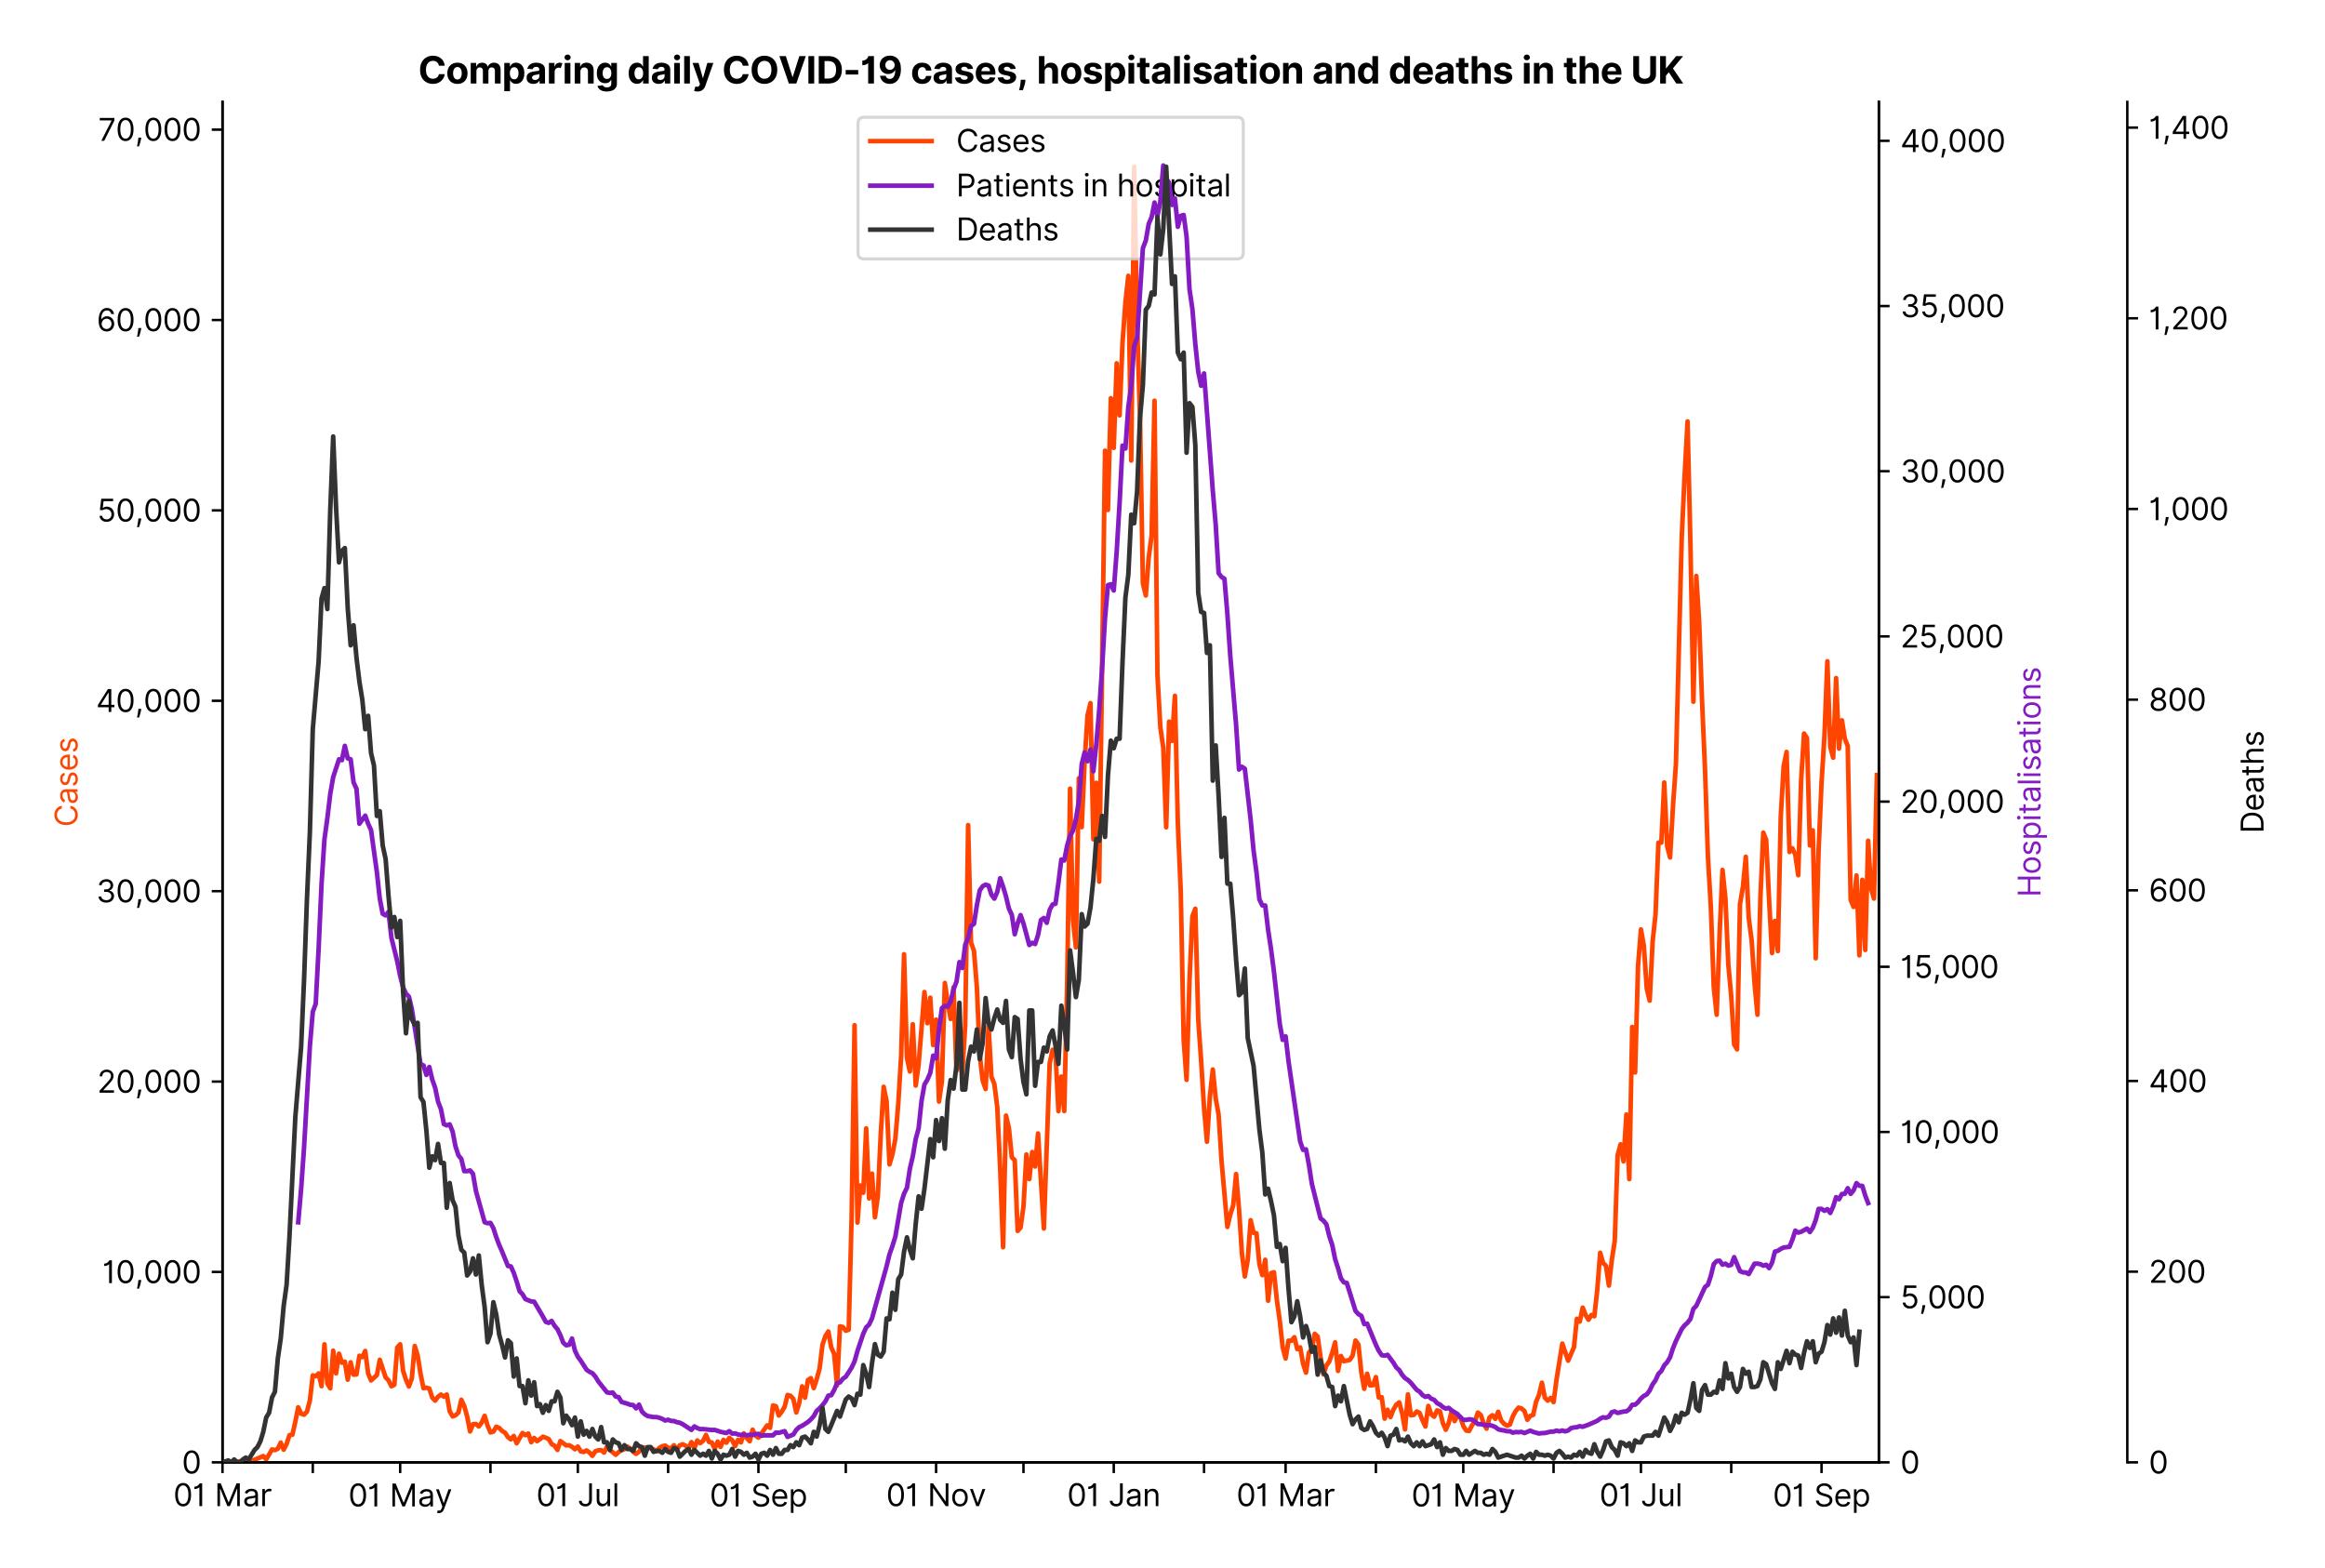 <?xml version="1.0" encoding="utf-8" standalone="no"?>
<!DOCTYPE svg PUBLIC "-//W3C//DTD SVG 1.1//EN"
  "http://www.w3.org/Graphics/SVG/1.1/DTD/svg11.dtd">
<svg version="1.1" viewBox="0 0 757.992 511.234" xmlns="http://www.w3.org/2000/svg" xmlns:xlink="http://www.w3.org/1999/xlink">
 <defs>
  <style type="text/css">*{stroke-linecap:butt;stroke-linejoin:round;}</style>
 </defs>
 <g id="figure_1">
  <g id="patch_1">
   <path d="M 0 511.234 
L 757.992 511.234 
L 757.992 0 
L 0 0 
z
" style="fill:#ffffff;"/>
  </g>
  <g id="axes_1">
   <g id="patch_2">
    <path d="M 72.537 476.745 
L 612.538 476.745 
L 612.538 33.225 
L 72.537 33.225 
z
" style="fill:#ffffff;"/>
   </g>
   <g id="matplotlib.axis_1">
    <g id="xtick_1">
     <g id="line2d_1">
      <defs>
       <path d="M 0 0 
L 0 3.5 
" id="me9d581570d" style="stroke:#000000;stroke-width:0.8;"/>
      </defs>
      <g>
       <use style="stroke:#000000;stroke-width:0.8;" x="72.537" xlink:href="#me9d581570d" y="476.745"/>
      </g>
     </g>
     <g id="text_1">
      <!-- 01 Mar -->
      <g transform="translate(56.501 491.018)scale(0.1 -0.1)">
       <defs>
        <path d="M 2000 -64 
Q 1230 -64 806 561 
Q 382 1186 382 2327 
Q 382 3459 809 4088 
Q 1236 4718 2000 4718 
Q 2764 4718 3191 4088 
Q 3618 3459 3618 2327 
Q 3618 1186 3194 561 
Q 2771 -64 2000 -64 
z
M 2000 436 
Q 2509 436 2791 927 
Q 3073 1418 3073 2327 
Q 3073 3234 2789 3730 
Q 2505 4227 2000 4227 
Q 1496 4227 1211 3730 
Q 927 3234 927 2327 
Q 927 1418 1210 927 
Q 1493 436 2000 436 
z
" id="Inter-Regular-30" transform="scale(0.016)"/>
        <path d="M 1973 4655 
L 1973 0 
L 1409 0 
L 1409 3836 
L 1373 3836 
Q 1341 3773 1209 3692 
Q 1077 3611 868 3551 
Q 659 3491 391 3491 
L 391 3964 
Q 661 3964 859 4061 
Q 1057 4159 1190 4291 
Q 1323 4423 1392 4529 
Q 1461 4636 1473 4655 
L 1973 4655 
z
" id="Inter-Regular-31" transform="scale(0.016)"/>
        <path id="Inter-Regular-20" transform="scale(0.016)"/>
        <path d="M 564 4655 
L 1236 4655 
L 2818 791 
L 2873 791 
L 4455 4655 
L 5127 4655 
L 5127 0 
L 4600 0 
L 4600 3536 
L 4555 3536 
L 3100 0 
L 2591 0 
L 1136 3536 
L 1091 3536 
L 1091 0 
L 564 0 
L 564 4655 
z
" id="Inter-Regular-4d" transform="scale(0.016)"/>
        <path d="M 1518 -82 
Q 1186 -82 916 44 
Q 646 170 486 410 
Q 327 650 327 991 
Q 327 1291 445 1478 
Q 564 1666 761 1773 
Q 959 1880 1199 1933 
Q 1439 1986 1682 2018 
Q 2000 2059 2199 2080 
Q 2398 2102 2490 2154 
Q 2582 2207 2582 2336 
L 2582 2355 
Q 2582 2691 2399 2877 
Q 2216 3064 1846 3064 
Q 1461 3064 1243 2895 
Q 1025 2727 936 2536 
L 427 2718 
Q 564 3036 792 3214 
Q 1021 3393 1292 3464 
Q 1564 3536 1827 3536 
Q 1996 3536 2215 3496 
Q 2434 3457 2640 3334 
Q 2846 3211 2982 2963 
Q 3118 2716 3118 2300 
L 3118 0 
L 2582 0 
L 2582 473 
L 2555 473 
Q 2500 359 2373 229 
Q 2246 100 2034 9 
Q 1823 -82 1518 -82 
z
M 1600 400 
Q 1918 400 2137 525 
Q 2357 650 2469 847 
Q 2582 1045 2582 1264 
L 2582 1755 
Q 2548 1714 2433 1681 
Q 2318 1648 2169 1624 
Q 2021 1600 1881 1583 
Q 1741 1566 1655 1555 
Q 1446 1527 1265 1467 
Q 1084 1407 974 1287 
Q 864 1168 864 964 
Q 864 684 1072 542 
Q 1280 400 1600 400 
z
" id="Inter-Regular-61" transform="scale(0.016)"/>
        <path d="M 491 0 
L 491 3491 
L 1009 3491 
L 1009 2964 
L 1046 2964 
Q 1139 3223 1389 3384 
Q 1639 3545 1955 3545 
Q 2100 3545 2209 3511 
Q 2318 3477 2400 3418 
L 2218 2964 
Q 2161 2993 2085 3010 
Q 2009 3027 1909 3027 
Q 1527 3027 1277 2794 
Q 1027 2561 1027 2209 
L 1027 0 
L 491 0 
z
" id="Inter-Regular-72" transform="scale(0.016)"/>
       </defs>
       <use xlink:href="#Inter-Regular-30"/>
       <use x="62.5" xlink:href="#Inter-Regular-31"/>
       <use x="106.676" xlink:href="#Inter-Regular-20"/>
       <use x="134.801" xlink:href="#Inter-Regular-4d"/>
       <use x="225.994" xlink:href="#Inter-Regular-61"/>
       <use x="282.386" xlink:href="#Inter-Regular-72"/>
      </g>
     </g>
    </g>
    <g id="xtick_2">
     <g id="line2d_2">
      <g>
       <use style="stroke:#000000;stroke-width:0.8;" x="101.974" xlink:href="#me9d581570d" y="476.745"/>
      </g>
     </g>
    </g>
    <g id="xtick_3">
     <g id="line2d_3">
      <g>
       <use style="stroke:#000000;stroke-width:0.8;" x="130.461" xlink:href="#me9d581570d" y="476.745"/>
      </g>
     </g>
     <g id="text_2">
      <!-- 01 May -->
      <g transform="translate(113.558 491.117)scale(0.1 -0.1)">
       <defs>
        <path d="M 818 -1355 
Q 682 -1355 575 -1333 
Q 468 -1311 427 -1291 
L 564 -818 
Q 857 -893 1053 -814 
Q 1250 -736 1391 -345 
L 1509 -18 
L 218 3491 
L 800 3491 
L 1764 709 
L 1800 709 
L 2764 3491 
L 3346 3491 
L 1846 -564 
Q 1550 -1355 818 -1355 
z
" id="Inter-Regular-79" transform="scale(0.016)"/>
       </defs>
       <use xlink:href="#Inter-Regular-30"/>
       <use x="62.5" xlink:href="#Inter-Regular-31"/>
       <use x="106.676" xlink:href="#Inter-Regular-20"/>
       <use x="134.801" xlink:href="#Inter-Regular-4d"/>
       <use x="225.994" xlink:href="#Inter-Regular-61"/>
       <use x="282.386" xlink:href="#Inter-Regular-79"/>
      </g>
     </g>
    </g>
    <g id="xtick_4">
     <g id="line2d_4">
      <g>
       <use style="stroke:#000000;stroke-width:0.8;" x="159.898" xlink:href="#me9d581570d" y="476.745"/>
      </g>
     </g>
    </g>
    <g id="xtick_5">
     <g id="line2d_5">
      <g>
       <use style="stroke:#000000;stroke-width:0.8;" x="188.385" xlink:href="#me9d581570d" y="476.745"/>
      </g>
     </g>
     <g id="text_3">
      <!-- 01 Jul -->
      <g transform="translate(174.841 491.018)scale(0.1 -0.1)">
       <defs>
        <path d="M 2346 4655 
L 2909 4655 
L 2909 1327 
Q 2909 657 2549 296 
Q 2189 -64 1582 -64 
Q 1200 -64 902 76 
Q 605 216 434 475 
Q 264 734 264 1091 
L 818 1091 
Q 818 795 1034 615 
Q 1250 436 1582 436 
Q 1948 436 2147 664 
Q 2346 893 2346 1327 
L 2346 4655 
z
" id="Inter-Regular-4a" transform="scale(0.016)"/>
        <path d="M 2691 1427 
L 2691 3491 
L 3227 3491 
L 3227 0 
L 2691 0 
L 2691 591 
L 2655 591 
Q 2532 325 2273 140 
Q 2014 -45 1618 -45 
Q 1127 -45 809 280 
Q 491 605 491 1273 
L 491 3491 
L 1027 3491 
L 1027 1309 
Q 1027 927 1242 700 
Q 1457 473 1791 473 
Q 1991 473 2199 575 
Q 2407 677 2549 888 
Q 2691 1100 2691 1427 
z
" id="Inter-Regular-75" transform="scale(0.016)"/>
        <path d="M 1027 4655 
L 1027 0 
L 491 0 
L 491 4655 
L 1027 4655 
z
" id="Inter-Regular-6c" transform="scale(0.016)"/>
       </defs>
       <use xlink:href="#Inter-Regular-30"/>
       <use x="62.5" xlink:href="#Inter-Regular-31"/>
       <use x="106.676" xlink:href="#Inter-Regular-20"/>
       <use x="134.801" xlink:href="#Inter-Regular-4a"/>
       <use x="189.063" xlink:href="#Inter-Regular-75"/>
       <use x="247.159" xlink:href="#Inter-Regular-6c"/>
      </g>
     </g>
    </g>
    <g id="xtick_6">
     <g id="line2d_6">
      <g>
       <use style="stroke:#000000;stroke-width:0.8;" x="217.822" xlink:href="#me9d581570d" y="476.745"/>
      </g>
     </g>
    </g>
    <g id="xtick_7">
     <g id="line2d_7">
      <g>
       <use style="stroke:#000000;stroke-width:0.8;" x="247.259" xlink:href="#me9d581570d" y="476.745"/>
      </g>
     </g>
     <g id="text_4">
      <!-- 01 Sep -->
      <g transform="translate(231.371 491.117)scale(0.1 -0.1)">
       <defs>
        <path d="M 3109 3491 
Q 3068 3836 2777 4027 
Q 2486 4218 2064 4218 
Q 1600 4218 1318 3999 
Q 1036 3780 1036 3445 
Q 1036 3195 1189 3042 
Q 1343 2889 1553 2803 
Q 1764 2718 1936 2673 
L 2409 2545 
Q 2591 2498 2815 2414 
Q 3039 2330 3244 2185 
Q 3450 2041 3584 1816 
Q 3718 1591 3718 1264 
Q 3718 886 3521 581 
Q 3325 277 2949 97 
Q 2573 -82 2036 -82 
Q 1286 -82 845 272 
Q 405 627 364 1200 
L 946 1200 
Q 968 936 1124 764 
Q 1280 593 1519 510 
Q 1759 427 2036 427 
Q 2359 427 2616 533 
Q 2873 639 3023 828 
Q 3173 1018 3173 1273 
Q 3173 1505 3043 1650 
Q 2914 1795 2702 1886 
Q 2491 1977 2246 2045 
L 1673 2209 
Q 1127 2366 809 2657 
Q 491 2948 491 3418 
Q 491 3809 703 4101 
Q 916 4393 1276 4555 
Q 1636 4718 2082 4718 
Q 2532 4718 2882 4558 
Q 3232 4398 3437 4120 
Q 3643 3843 3655 3491 
L 3109 3491 
z
" id="Inter-Regular-53" transform="scale(0.016)"/>
        <path d="M 1955 -73 
Q 1450 -73 1085 151 
Q 721 375 524 778 
Q 327 1182 327 1718 
Q 327 2255 524 2665 
Q 721 3075 1074 3305 
Q 1427 3536 1900 3536 
Q 2173 3536 2439 3445 
Q 2705 3355 2923 3151 
Q 3141 2948 3270 2614 
Q 3400 2280 3400 1791 
L 3400 1564 
L 866 1564 
Q 884 1005 1183 707 
Q 1482 409 1955 409 
Q 2271 409 2498 545 
Q 2725 682 2827 955 
L 3346 809 
Q 3223 414 2854 170 
Q 2486 -73 1955 -73 
z
M 866 2027 
L 2855 2027 
Q 2855 2470 2595 2762 
Q 2336 3055 1900 3055 
Q 1593 3055 1368 2911 
Q 1143 2768 1013 2533 
Q 884 2298 866 2027 
z
" id="Inter-Regular-65" transform="scale(0.016)"/>
        <path d="M 491 -1309 
L 491 3491 
L 1009 3491 
L 1009 2936 
L 1073 2936 
Q 1132 3027 1237 3169 
Q 1343 3311 1542 3423 
Q 1741 3536 2082 3536 
Q 2523 3536 2859 3315 
Q 3196 3095 3384 2690 
Q 3573 2286 3573 1736 
Q 3573 1182 3384 776 
Q 3196 370 2861 148 
Q 2527 -73 2091 -73 
Q 1755 -73 1552 39 
Q 1350 152 1241 296 
Q 1132 441 1073 536 
L 1027 536 
L 1027 -1309 
L 491 -1309 
z
M 1018 1745 
Q 1018 1152 1276 780 
Q 1534 409 2018 409 
Q 2355 409 2581 587 
Q 2807 766 2921 1069 
Q 3036 1373 3036 1745 
Q 3036 2114 2923 2410 
Q 2811 2707 2585 2881 
Q 2359 3055 2018 3055 
Q 1527 3055 1272 2693 
Q 1018 2332 1018 1745 
z
" id="Inter-Regular-70" transform="scale(0.016)"/>
       </defs>
       <use xlink:href="#Inter-Regular-30"/>
       <use x="62.5" xlink:href="#Inter-Regular-31"/>
       <use x="106.676" xlink:href="#Inter-Regular-20"/>
       <use x="134.801" xlink:href="#Inter-Regular-53"/>
       <use x="198.58" xlink:href="#Inter-Regular-65"/>
       <use x="256.818" xlink:href="#Inter-Regular-70"/>
      </g>
     </g>
    </g>
    <g id="xtick_8">
     <g id="line2d_8">
      <g>
       <use style="stroke:#000000;stroke-width:0.8;" x="275.746" xlink:href="#me9d581570d" y="476.745"/>
      </g>
     </g>
    </g>
    <g id="xtick_9">
     <g id="line2d_9">
      <g>
       <use style="stroke:#000000;stroke-width:0.8;" x="305.182" xlink:href="#me9d581570d" y="476.745"/>
      </g>
     </g>
     <g id="text_5">
      <!-- 01 Nov -->
      <g transform="translate(288.911 491.018)scale(0.1 -0.1)">
       <defs>
        <path d="M 4255 4655 
L 4255 0 
L 3709 0 
L 1173 3655 
L 1127 3655 
L 1127 0 
L 564 0 
L 564 4655 
L 1109 4655 
L 3655 991 
L 3700 991 
L 3700 4655 
L 4255 4655 
z
" id="Inter-Regular-4e" transform="scale(0.016)"/>
        <path d="M 1909 -73 
Q 1436 -73 1080 152 
Q 725 377 526 781 
Q 327 1186 327 1727 
Q 327 2273 526 2679 
Q 725 3086 1080 3311 
Q 1436 3536 1909 3536 
Q 2382 3536 2737 3311 
Q 3093 3086 3292 2679 
Q 3491 2273 3491 1727 
Q 3491 1186 3292 781 
Q 3093 377 2737 152 
Q 2382 -73 1909 -73 
z
M 1909 409 
Q 2268 409 2500 593 
Q 2732 777 2843 1077 
Q 2955 1377 2955 1727 
Q 2955 2077 2843 2379 
Q 2732 2682 2500 2868 
Q 2268 3055 1909 3055 
Q 1550 3055 1318 2868 
Q 1086 2682 975 2379 
Q 864 2077 864 1727 
Q 864 1377 975 1077 
Q 1086 777 1318 593 
Q 1550 409 1909 409 
z
" id="Inter-Regular-6f" transform="scale(0.016)"/>
        <path d="M 3346 3491 
L 2055 0 
L 1509 0 
L 218 3491 
L 800 3491 
L 1764 709 
L 1800 709 
L 2764 3491 
L 3346 3491 
z
" id="Inter-Regular-76" transform="scale(0.016)"/>
       </defs>
       <use xlink:href="#Inter-Regular-30"/>
       <use x="62.5" xlink:href="#Inter-Regular-31"/>
       <use x="106.676" xlink:href="#Inter-Regular-20"/>
       <use x="134.801" xlink:href="#Inter-Regular-4e"/>
       <use x="210.085" xlink:href="#Inter-Regular-6f"/>
       <use x="269.744" xlink:href="#Inter-Regular-76"/>
      </g>
     </g>
    </g>
    <g id="xtick_10">
     <g id="line2d_10">
      <g>
       <use style="stroke:#000000;stroke-width:0.8;" x="333.669" xlink:href="#me9d581570d" y="476.745"/>
      </g>
     </g>
    </g>
    <g id="xtick_11">
     <g id="line2d_11">
      <g>
       <use style="stroke:#000000;stroke-width:0.8;" x="363.106" xlink:href="#me9d581570d" y="476.745"/>
      </g>
     </g>
     <g id="text_6">
      <!-- 01 Jan -->
      <g transform="translate(347.907 491.018)scale(0.1 -0.1)">
       <defs>
        <path d="M 1027 2100 
L 1027 0 
L 491 0 
L 491 3491 
L 1009 3491 
L 1009 2945 
L 1055 2945 
Q 1177 3211 1427 3373 
Q 1677 3536 2073 3536 
Q 2602 3536 2928 3211 
Q 3255 2886 3255 2218 
L 3255 0 
L 2718 0 
L 2718 2182 
Q 2718 2593 2504 2824 
Q 2291 3055 1918 3055 
Q 1534 3055 1280 2806 
Q 1027 2557 1027 2100 
z
" id="Inter-Regular-6e" transform="scale(0.016)"/>
       </defs>
       <use xlink:href="#Inter-Regular-30"/>
       <use x="62.5" xlink:href="#Inter-Regular-31"/>
       <use x="106.676" xlink:href="#Inter-Regular-20"/>
       <use x="134.801" xlink:href="#Inter-Regular-4a"/>
       <use x="189.063" xlink:href="#Inter-Regular-61"/>
       <use x="245.455" xlink:href="#Inter-Regular-6e"/>
      </g>
     </g>
    </g>
    <g id="xtick_12">
     <g id="line2d_12">
      <g>
       <use style="stroke:#000000;stroke-width:0.8;" x="392.543" xlink:href="#me9d581570d" y="476.745"/>
      </g>
     </g>
    </g>
    <g id="xtick_13">
     <g id="line2d_13">
      <g>
       <use style="stroke:#000000;stroke-width:0.8;" x="419.131" xlink:href="#me9d581570d" y="476.745"/>
      </g>
     </g>
     <g id="text_7">
      <!-- 01 Mar -->
      <g transform="translate(403.094 491.018)scale(0.1 -0.1)">
       <use xlink:href="#Inter-Regular-30"/>
       <use x="62.5" xlink:href="#Inter-Regular-31"/>
       <use x="106.676" xlink:href="#Inter-Regular-20"/>
       <use x="134.801" xlink:href="#Inter-Regular-4d"/>
       <use x="225.994" xlink:href="#Inter-Regular-61"/>
       <use x="282.386" xlink:href="#Inter-Regular-72"/>
      </g>
     </g>
    </g>
    <g id="xtick_14">
     <g id="line2d_14">
      <g>
       <use style="stroke:#000000;stroke-width:0.8;" x="448.568" xlink:href="#me9d581570d" y="476.745"/>
      </g>
     </g>
    </g>
    <g id="xtick_15">
     <g id="line2d_15">
      <g>
       <use style="stroke:#000000;stroke-width:0.8;" x="477.055" xlink:href="#me9d581570d" y="476.745"/>
      </g>
     </g>
     <g id="text_8">
      <!-- 01 May -->
      <g transform="translate(460.152 491.117)scale(0.1 -0.1)">
       <use xlink:href="#Inter-Regular-30"/>
       <use x="62.5" xlink:href="#Inter-Regular-31"/>
       <use x="106.676" xlink:href="#Inter-Regular-20"/>
       <use x="134.801" xlink:href="#Inter-Regular-4d"/>
       <use x="225.994" xlink:href="#Inter-Regular-61"/>
       <use x="282.386" xlink:href="#Inter-Regular-79"/>
      </g>
     </g>
    </g>
    <g id="xtick_16">
     <g id="line2d_16">
      <g>
       <use style="stroke:#000000;stroke-width:0.8;" x="506.491" xlink:href="#me9d581570d" y="476.745"/>
      </g>
     </g>
    </g>
    <g id="xtick_17">
     <g id="line2d_17">
      <g>
       <use style="stroke:#000000;stroke-width:0.8;" x="534.978" xlink:href="#me9d581570d" y="476.745"/>
      </g>
     </g>
     <g id="text_9">
      <!-- 01 Jul -->
      <g transform="translate(521.435 491.018)scale(0.1 -0.1)">
       <use xlink:href="#Inter-Regular-30"/>
       <use x="62.5" xlink:href="#Inter-Regular-31"/>
       <use x="106.676" xlink:href="#Inter-Regular-20"/>
       <use x="134.801" xlink:href="#Inter-Regular-4a"/>
       <use x="189.063" xlink:href="#Inter-Regular-75"/>
       <use x="247.159" xlink:href="#Inter-Regular-6c"/>
      </g>
     </g>
    </g>
    <g id="xtick_18">
     <g id="line2d_18">
      <g>
       <use style="stroke:#000000;stroke-width:0.8;" x="564.415" xlink:href="#me9d581570d" y="476.745"/>
      </g>
     </g>
    </g>
    <g id="xtick_19">
     <g id="line2d_19">
      <g>
       <use style="stroke:#000000;stroke-width:0.8;" x="593.852" xlink:href="#me9d581570d" y="476.745"/>
      </g>
     </g>
     <g id="text_10">
      <!-- 01 Sep -->
      <g transform="translate(577.964 491.117)scale(0.1 -0.1)">
       <use xlink:href="#Inter-Regular-30"/>
       <use x="62.5" xlink:href="#Inter-Regular-31"/>
       <use x="106.676" xlink:href="#Inter-Regular-20"/>
       <use x="134.801" xlink:href="#Inter-Regular-53"/>
       <use x="198.58" xlink:href="#Inter-Regular-65"/>
       <use x="256.818" xlink:href="#Inter-Regular-70"/>
      </g>
     </g>
    </g>
   </g>
   <g id="matplotlib.axis_2">
    <g id="ytick_1">
     <g id="line2d_20">
      <defs>
       <path d="M 0 0 
L -3.5 0 
" id="m43ad9d8ff0" style="stroke:#000000;stroke-width:0.8;"/>
      </defs>
      <g>
       <use style="stroke:#000000;stroke-width:0.8;" x="72.537" xlink:href="#m43ad9d8ff0" y="476.745"/>
      </g>
     </g>
     <g id="text_11">
      <!-- 0 -->
      <g transform="translate(59.288 480.382)scale(0.1 -0.1)">
       <use xlink:href="#Inter-Regular-30"/>
      </g>
     </g>
    </g>
    <g id="ytick_2">
     <g id="line2d_21">
      <g>
       <use style="stroke:#000000;stroke-width:0.8;" x="72.537" xlink:href="#m43ad9d8ff0" y="414.676"/>
      </g>
     </g>
     <g id="text_12">
      <!-- 10,000 -->
      <g transform="translate(33.322 418.312)scale(0.1 -0.1)">
       <defs>
        <path d="M 1291 636 
L 1255 391 
Q 1216 132 1137 -163 
Q 1059 -459 975 -720 
Q 891 -982 836 -1136 
L 427 -1136 
Q 457 -991 504 -752 
Q 552 -514 601 -219 
Q 650 75 682 382 
L 709 636 
L 1291 636 
z
" id="Inter-Regular-2c" transform="scale(0.016)"/>
       </defs>
       <use xlink:href="#Inter-Regular-31"/>
       <use x="44.176" xlink:href="#Inter-Regular-30"/>
       <use x="106.676" xlink:href="#Inter-Regular-2c"/>
       <use x="134.659" xlink:href="#Inter-Regular-30"/>
       <use x="197.159" xlink:href="#Inter-Regular-30"/>
       <use x="259.659" xlink:href="#Inter-Regular-30"/>
      </g>
     </g>
    </g>
    <g id="ytick_3">
     <g id="line2d_22">
      <g>
       <use style="stroke:#000000;stroke-width:0.8;" x="72.537" xlink:href="#m43ad9d8ff0" y="352.606"/>
      </g>
     </g>
     <g id="text_13">
      <!-- 20,000 -->
      <g transform="translate(31.688 356.243)scale(0.1 -0.1)">
       <defs>
        <path d="M 482 0 
L 482 409 
L 2018 2091 
Q 2289 2386 2464 2605 
Q 2639 2825 2724 3019 
Q 2809 3214 2809 3427 
Q 2809 3795 2553 4011 
Q 2298 4227 1918 4227 
Q 1514 4227 1275 3985 
Q 1036 3743 1036 3345 
L 500 3345 
Q 500 3755 688 4064 
Q 877 4373 1203 4545 
Q 1530 4718 1936 4718 
Q 2346 4718 2661 4545 
Q 2977 4373 3156 4079 
Q 3336 3786 3336 3427 
Q 3336 3170 3244 2926 
Q 3152 2682 2926 2383 
Q 2700 2084 2300 1655 
L 1255 536 
L 1255 500 
L 3418 500 
L 3418 0 
L 482 0 
z
" id="Inter-Regular-32" transform="scale(0.016)"/>
       </defs>
       <use xlink:href="#Inter-Regular-32"/>
       <use x="60.511" xlink:href="#Inter-Regular-30"/>
       <use x="123.011" xlink:href="#Inter-Regular-2c"/>
       <use x="150.994" xlink:href="#Inter-Regular-30"/>
       <use x="213.494" xlink:href="#Inter-Regular-30"/>
       <use x="275.994" xlink:href="#Inter-Regular-30"/>
      </g>
     </g>
    </g>
    <g id="ytick_4">
     <g id="line2d_23">
      <g>
       <use style="stroke:#000000;stroke-width:0.8;" x="72.537" xlink:href="#m43ad9d8ff0" y="290.537"/>
      </g>
     </g>
     <g id="text_14">
      <!-- 30,000 -->
      <g transform="translate(31.375 294.174)scale(0.1 -0.1)">
       <defs>
        <path d="M 2055 -64 
Q 1605 -64 1253 90 
Q 902 245 696 521 
Q 491 798 473 1164 
L 1046 1164 
Q 1071 827 1356 631 
Q 1641 436 2046 436 
Q 2493 436 2783 664 
Q 3073 893 3073 1264 
Q 3073 1650 2787 1893 
Q 2502 2136 1973 2136 
L 1600 2136 
L 1600 2636 
L 1973 2636 
Q 2386 2636 2647 2856 
Q 2909 3077 2909 3445 
Q 2909 3798 2679 4012 
Q 2450 4227 2064 4227 
Q 1823 4227 1610 4139 
Q 1398 4052 1264 3887 
Q 1130 3723 1118 3491 
L 573 3491 
Q 586 3857 793 4133 
Q 1000 4409 1335 4563 
Q 1671 4718 2073 4718 
Q 2505 4718 2814 4544 
Q 3123 4370 3289 4086 
Q 3455 3802 3455 3473 
Q 3455 3080 3249 2802 
Q 3043 2525 2691 2418 
L 2691 2382 
Q 3132 2309 3379 2008 
Q 3627 1707 3627 1264 
Q 3627 884 3421 583 
Q 3216 282 2861 109 
Q 2507 -64 2055 -64 
z
" id="Inter-Regular-33" transform="scale(0.016)"/>
       </defs>
       <use xlink:href="#Inter-Regular-33"/>
       <use x="63.636" xlink:href="#Inter-Regular-30"/>
       <use x="126.136" xlink:href="#Inter-Regular-2c"/>
       <use x="154.119" xlink:href="#Inter-Regular-30"/>
       <use x="216.619" xlink:href="#Inter-Regular-30"/>
       <use x="279.119" xlink:href="#Inter-Regular-30"/>
      </g>
     </g>
    </g>
    <g id="ytick_5">
     <g id="line2d_24">
      <g>
       <use style="stroke:#000000;stroke-width:0.8;" x="72.537" xlink:href="#m43ad9d8ff0" y="228.468"/>
      </g>
     </g>
     <g id="text_15">
      <!-- 40,000 -->
      <g transform="translate(31.319 232.105)scale(0.1 -0.1)">
       <defs>
        <path d="M 373 955 
L 373 1418 
L 2418 4655 
L 3100 4655 
L 3100 1455 
L 3736 1455 
L 3736 955 
L 3100 955 
L 3100 0 
L 2564 0 
L 2564 955 
L 373 955 
z
M 2564 1455 
L 2564 3936 
L 2527 3936 
L 982 1491 
L 982 1455 
L 2564 1455 
z
" id="Inter-Regular-34" transform="scale(0.016)"/>
       </defs>
       <use xlink:href="#Inter-Regular-34"/>
       <use x="64.205" xlink:href="#Inter-Regular-30"/>
       <use x="126.705" xlink:href="#Inter-Regular-2c"/>
       <use x="154.688" xlink:href="#Inter-Regular-30"/>
       <use x="217.188" xlink:href="#Inter-Regular-30"/>
       <use x="279.688" xlink:href="#Inter-Regular-30"/>
      </g>
     </g>
    </g>
    <g id="ytick_6">
     <g id="line2d_25">
      <g>
       <use style="stroke:#000000;stroke-width:0.8;" x="72.537" xlink:href="#m43ad9d8ff0" y="166.399"/>
      </g>
     </g>
     <g id="text_16">
      <!-- 50,000 -->
      <g transform="translate(31.659 170.035)scale(0.1 -0.1)">
       <defs>
        <path d="M 1936 -64 
Q 1536 -64 1216 95 
Q 896 255 702 532 
Q 509 809 491 1164 
L 1036 1164 
Q 1068 848 1324 642 
Q 1580 436 1936 436 
Q 2223 436 2447 570 
Q 2671 705 2799 940 
Q 2927 1175 2927 1473 
Q 2927 1777 2794 2017 
Q 2661 2257 2429 2395 
Q 2198 2534 1900 2536 
Q 1686 2539 1461 2472 
Q 1236 2405 1091 2300 
L 564 2364 
L 846 4655 
L 3264 4655 
L 3264 4155 
L 1318 4155 
L 1155 2782 
L 1182 2782 
Q 1325 2895 1541 2970 
Q 1757 3045 1991 3045 
Q 2418 3045 2753 2842 
Q 3089 2639 3281 2286 
Q 3473 1934 3473 1482 
Q 3473 1036 3274 687 
Q 3075 339 2727 137 
Q 2380 -64 1936 -64 
z
" id="Inter-Regular-35" transform="scale(0.016)"/>
       </defs>
       <use xlink:href="#Inter-Regular-35"/>
       <use x="60.795" xlink:href="#Inter-Regular-30"/>
       <use x="123.295" xlink:href="#Inter-Regular-2c"/>
       <use x="151.278" xlink:href="#Inter-Regular-30"/>
       <use x="213.778" xlink:href="#Inter-Regular-30"/>
       <use x="276.278" xlink:href="#Inter-Regular-30"/>
      </g>
     </g>
    </g>
    <g id="ytick_7">
     <g id="line2d_26">
      <g>
       <use style="stroke:#000000;stroke-width:0.8;" x="72.537" xlink:href="#m43ad9d8ff0" y="104.329"/>
      </g>
     </g>
     <g id="text_17">
      <!-- 60,000 -->
      <g transform="translate(31.503 107.966)scale(0.1 -0.1)">
       <defs>
        <path d="M 2027 -64 
Q 1741 -59 1454 45 
Q 1168 150 932 399 
Q 696 648 552 1074 
Q 409 1500 409 2145 
Q 409 3386 861 4056 
Q 1314 4727 2100 4727 
Q 2686 4727 3073 4384 
Q 3461 4041 3546 3491 
L 2991 3491 
Q 2914 3811 2691 4019 
Q 2468 4227 2100 4227 
Q 1559 4227 1249 3755 
Q 939 3284 936 2427 
L 973 2427 
Q 1164 2716 1461 2880 
Q 1759 3045 2118 3045 
Q 2518 3045 2850 2846 
Q 3182 2648 3382 2299 
Q 3582 1950 3582 1500 
Q 3582 1068 3389 710 
Q 3196 352 2847 142 
Q 2498 -68 2027 -64 
z
M 2027 436 
Q 2314 436 2542 579 
Q 2771 723 2903 964 
Q 3036 1205 3036 1500 
Q 3036 1789 2908 2026 
Q 2780 2264 2556 2404 
Q 2332 2545 2046 2545 
Q 1757 2545 1525 2397 
Q 1293 2250 1157 2010 
Q 1021 1770 1018 1491 
Q 1018 1214 1149 973 
Q 1280 732 1508 584 
Q 1736 436 2027 436 
z
" id="Inter-Regular-36" transform="scale(0.016)"/>
       </defs>
       <use xlink:href="#Inter-Regular-36"/>
       <use x="62.358" xlink:href="#Inter-Regular-30"/>
       <use x="124.858" xlink:href="#Inter-Regular-2c"/>
       <use x="152.841" xlink:href="#Inter-Regular-30"/>
       <use x="215.341" xlink:href="#Inter-Regular-30"/>
       <use x="277.841" xlink:href="#Inter-Regular-30"/>
      </g>
     </g>
    </g>
    <g id="ytick_8">
     <g id="line2d_27">
      <g>
       <use style="stroke:#000000;stroke-width:0.8;" x="72.537" xlink:href="#m43ad9d8ff0" y="42.26"/>
      </g>
     </g>
     <g id="text_18">
      <!-- 70,000 -->
      <g transform="translate(32.028 45.897)scale(0.1 -0.1)">
       <defs>
        <path d="M 627 0 
L 2709 4118 
L 2709 4155 
L 309 4155 
L 309 4655 
L 3291 4655 
L 3291 4127 
L 1218 0 
L 627 0 
z
" id="Inter-Regular-37" transform="scale(0.016)"/>
       </defs>
       <use xlink:href="#Inter-Regular-37"/>
       <use x="57.102" xlink:href="#Inter-Regular-30"/>
       <use x="119.602" xlink:href="#Inter-Regular-2c"/>
       <use x="147.585" xlink:href="#Inter-Regular-30"/>
       <use x="210.085" xlink:href="#Inter-Regular-30"/>
       <use x="272.585" xlink:href="#Inter-Regular-30"/>
      </g>
     </g>
    </g>
    <g id="text_19">
     <!-- Cases -->
     <g style="fill:#ff4500;" transform="translate(25.273 269.581)rotate(-90)scale(0.1 -0.1)">
      <defs>
       <path d="M 4309 3200 
L 3746 3200 
Q 3677 3523 3484 3743 
Q 3291 3964 3018 4077 
Q 2746 4191 2436 4191 
Q 2014 4191 1672 3977 
Q 1330 3764 1128 3348 
Q 927 2932 927 2327 
Q 927 1723 1128 1307 
Q 1330 891 1672 677 
Q 2014 464 2436 464 
Q 2746 464 3018 577 
Q 3291 691 3484 911 
Q 3677 1132 3746 1455 
L 4309 1455 
Q 4223 977 3957 637 
Q 3691 298 3298 117 
Q 2905 -64 2436 -64 
Q 1841 -64 1377 227 
Q 914 518 648 1054 
Q 382 1591 382 2327 
Q 382 3064 648 3600 
Q 914 4136 1377 4427 
Q 1841 4718 2436 4718 
Q 2905 4718 3298 4537 
Q 3691 4357 3957 4017 
Q 4223 3677 4309 3200 
z
" id="Inter-Regular-43" transform="scale(0.016)"/>
       <path d="M 2964 2709 
L 2482 2573 
Q 2411 2755 2245 2914 
Q 2080 3073 1727 3073 
Q 1407 3073 1194 2926 
Q 982 2780 982 2555 
Q 982 2355 1127 2239 
Q 1273 2123 1582 2045 
L 2100 1918 
Q 3027 1691 3027 973 
Q 3027 673 2855 436 
Q 2684 200 2377 63 
Q 2071 -73 1664 -73 
Q 1130 -73 780 159 
Q 430 391 336 836 
L 846 964 
Q 989 400 1655 400 
Q 2030 400 2251 560 
Q 2473 720 2473 945 
Q 2473 1316 1955 1436 
L 1373 1573 
Q 893 1686 669 1926 
Q 446 2166 446 2527 
Q 446 2823 613 3050 
Q 780 3277 1069 3406 
Q 1359 3536 1727 3536 
Q 2246 3536 2542 3309 
Q 2839 3082 2964 2709 
z
" id="Inter-Regular-73" transform="scale(0.016)"/>
      </defs>
      <use xlink:href="#Inter-Regular-43"/>
      <use x="72.727" xlink:href="#Inter-Regular-61"/>
      <use x="129.119" xlink:href="#Inter-Regular-73"/>
      <use x="181.392" xlink:href="#Inter-Regular-65"/>
      <use x="239.631" xlink:href="#Inter-Regular-73"/>
     </g>
    </g>
   </g>
   <g id="line2d_28">
    <path clip-path="url(#p817b65b0c0)" d="M 44.05 476.733 
L 52.597 476.739 
L 57.344 476.745 
L 74.437 476.677 
L 75.386 476.534 
L 76.336 476.565 
L 79.184 476.342 
L 81.084 476.422 
L 82.033 476.23 
L 82.983 475.913 
L 84.882 475.106 
L 85.831 474.697 
L 86.781 475.802 
L 88.68 472.549 
L 89.63 472.754 
L 90.579 472.313 
L 91.529 470.321 
L 92.478 472.617 
L 93.428 470.743 
L 94.378 467.888 
L 95.327 467.733 
L 96.277 463.53 
L 97.226 458.807 
L 98.176 460.88 
L 99.125 461.215 
L 100.075 460.204 
L 101.025 456.572 
L 101.974 448.398 
L 102.924 448.677 
L 103.873 447.746 
L 104.823 451.917 
L 105.772 438.268 
L 106.722 451.03 
L 107.672 452.612 
L 108.621 440.341 
L 109.571 447.728 
L 110.52 441.328 
L 111.47 444.258 
L 112.419 443.923 
L 113.369 449.795 
L 114.319 444.146 
L 115.268 448.162 
L 116.218 448.081 
L 117.167 441.992 
L 118.117 442.446 
L 119.066 440.434 
L 120.016 447.721 
L 120.966 450.049 
L 122.865 448.299 
L 123.814 443.314 
L 125.713 449.043 
L 126.663 449.993 
L 127.613 451.942 
L 128.562 451.446 
L 129.512 439.305 
L 130.461 438.256 
L 131.411 446.915 
L 132.36 449.813 
L 133.31 452.01 
L 134.26 449.397 
L 135.209 438.814 
L 136.159 441.899 
L 137.108 447.889 
L 138.058 452.563 
L 139.007 452.395 
L 139.957 452.681 
L 140.907 455.623 
L 141.856 456.622 
L 142.806 455.356 
L 143.755 454.648 
L 144.705 455.325 
L 145.654 454.636 
L 146.604 460.086 
L 147.554 461.774 
L 148.503 461.401 
L 149.453 460.514 
L 150.402 456.343 
L 151.352 458.379 
L 152.301 461.793 
L 153.251 466.659 
L 154.201 464.306 
L 155.15 464.25 
L 156.1 465.033 
L 157.049 463.741 
L 157.999 461.569 
L 158.948 464.728 
L 159.898 467 
L 160.848 466.733 
L 161.797 465.132 
L 162.747 465.541 
L 163.696 466.504 
L 164.646 467.081 
L 165.595 468.515 
L 166.545 469.266 
L 167.495 468.136 
L 168.444 470.519 
L 170.343 467.18 
L 171.293 467.9 
L 172.242 467.348 
L 173.192 470.19 
L 174.142 468.806 
L 175.091 469.824 
L 176.041 469.185 
L 176.99 468.39 
L 177.94 468.707 
L 178.889 469.166 
L 179.839 470.799 
L 180.789 471.32 
L 181.738 472.692 
L 182.688 469.806 
L 184.587 471.221 
L 185.536 471.153 
L 186.486 471.686 
L 187.436 472.468 
L 188.385 471.599 
L 189.335 473.17 
L 190.284 473.368 
L 191.234 472.872 
L 192.183 473.542 
L 193.133 474.616 
L 194.083 473.139 
L 195.032 472.835 
L 195.982 472.76 
L 196.931 473.567 
L 197.881 471.655 
L 198.83 472.71 
L 200.73 474.275 
L 201.679 473.406 
L 202.629 472.76 
L 203.578 472.481 
L 204.528 471.612 
L 205.477 472.239 
L 206.427 473.288 
L 207.377 473.983 
L 208.326 473.269 
L 209.276 471.972 
L 211.175 471.984 
L 212.124 472.121 
L 213.074 472.493 
L 214.024 473.139 
L 214.973 472.009 
L 215.923 471.494 
L 216.872 471.283 
L 217.822 472.022 
L 218.771 472.127 
L 219.721 471.171 
L 220.671 472.586 
L 221.62 471.208 
L 222.57 470.848 
L 223.519 471.339 
L 224.469 472.04 
L 225.418 470.153 
L 226.368 472.152 
L 227.318 469.619 
L 228.267 470.482 
L 229.217 469.737 
L 230.166 467.801 
L 231.116 470.06 
L 232.065 470.29 
L 233.015 472.319 
L 233.965 469.986 
L 234.914 471.705 
L 235.864 469.408 
L 236.813 470.333 
L 237.763 468.75 
L 238.712 469.545 
L 239.662 471.45 
L 240.612 469.396 
L 241.561 470.24 
L 242.511 467.298 
L 243.46 468.825 
L 244.41 469.868 
L 245.359 466.1 
L 246.309 468.018 
L 247.259 468.707 
L 250.107 464.704 
L 251.057 465.492 
L 252.006 458.199 
L 252.956 458.447 
L 253.906 461.476 
L 254.855 460.241 
L 255.805 458.627 
L 256.754 454.779 
L 257.704 455.039 
L 258.653 456.076 
L 259.603 460.477 
L 260.553 457.472 
L 261.502 451.973 
L 262.452 455.672 
L 263.401 449.919 
L 264.351 449.298 
L 265.3 452.544 
L 266.25 449.633 
L 267.2 446.17 
L 268.149 438.399 
L 269.099 435.568 
L 270.048 434.079 
L 270.998 439.243 
L 271.947 441.409 
L 272.897 451.644 
L 273.847 432.409 
L 274.796 432.626 
L 275.746 433.83 
L 276.695 433.495 
L 277.645 396.849 
L 278.594 334.228 
L 279.544 398.575 
L 280.493 386.484 
L 281.443 388.842 
L 282.393 367.876 
L 283.342 390.692 
L 284.292 382.611 
L 285.241 396.849 
L 286.191 390.022 
L 287.14 369.775 
L 288.09 354.32 
L 289.04 358.938 
L 289.989 379.607 
L 290.939 376.373 
L 291.888 371.339 
L 292.838 360.03 
L 293.787 344.345 
L 294.737 311.095 
L 295.687 344.897 
L 296.636 349.317 
L 297.586 333.911 
L 298.535 353.91 
L 299.485 347.082 
L 301.384 323.428 
L 302.334 333.582 
L 303.283 325.265 
L 304.233 340.72 
L 305.182 332.409 
L 306.132 359.124 
L 307.081 352.495 
L 308.031 320.473 
L 308.981 326.904 
L 309.93 332.204 
L 310.88 321.839 
L 311.829 349.056 
L 312.779 344.227 
L 313.728 350.049 
L 314.678 334.296 
L 315.628 268.999 
L 316.577 307.29 
L 317.527 310.027 
L 318.476 321.808 
L 319.426 344.146 
L 320.375 352.29 
L 321.325 355.033 
L 322.275 334.513 
L 323.224 351.042 
L 324.174 353.382 
L 325.123 360.911 
L 326.073 380.848 
L 327.022 406.613 
L 327.972 363.698 
L 328.922 367.782 
L 329.871 377.298 
L 330.821 378.235 
L 331.77 401.3 
L 332.72 400.214 
L 333.669 393.386 
L 334.619 376.379 
L 335.569 384.392 
L 336.518 375.585 
L 337.468 380.296 
L 338.417 369.539 
L 340.316 400.512 
L 342.216 346.623 
L 343.165 342.228 
L 344.115 343.284 
L 345.064 362.246 
L 346.014 350.974 
L 346.963 362.227 
L 347.913 320.573 
L 348.863 257.125 
L 349.812 299.804 
L 350.762 308.835 
L 351.711 253.743 
L 352.661 269.657 
L 353.61 248.305 
L 354.56 233.204 
L 355.51 229.231 
L 356.459 273.623 
L 357.409 255.214 
L 358.358 287.428 
L 360.257 146.94 
L 361.207 166.256 
L 362.157 129.827 
L 363.106 146.009 
L 364.056 118.45 
L 365.005 135.426 
L 365.955 111.877 
L 366.904 98.644 
L 367.854 89.917 
L 368.804 150.149 
L 369.753 54.345 
L 370.703 104.72 
L 371.652 135.736 
L 372.602 190.177 
L 373.551 194.125 
L 374.501 181.761 
L 375.451 174.579 
L 376.4 130.641 
L 377.35 220.113 
L 378.299 237.17 
L 379.249 243.768 
L 380.198 269.713 
L 381.148 235.265 
L 382.098 241.552 
L 383.047 226.848 
L 383.997 268.49 
L 384.946 290.512 
L 385.896 338.982 
L 386.845 352.054 
L 387.795 319.66 
L 388.745 298.73 
L 389.694 296.254 
L 390.644 332.279 
L 391.593 345.853 
L 392.543 361.253 
L 393.492 372.22 
L 394.442 357.56 
L 395.392 348.671 
L 396.341 358.106 
L 397.291 363.394 
L 398.24 378.396 
L 400.139 400.003 
L 401.089 395.974 
L 402.039 392.989 
L 402.988 382.747 
L 403.938 394.143 
L 404.887 408.643 
L 405.837 416.134 
L 406.786 410.796 
L 407.736 397.805 
L 408.686 401.908 
L 409.635 402.094 
L 410.585 412.156 
L 411.534 415.706 
L 412.484 410.697 
L 413.433 424.054 
L 414.383 415.061 
L 415.333 414.769 
L 416.282 423.843 
L 417.232 430.603 
L 418.181 439.286 
L 419.131 442.886 
L 420.08 437.077 
L 421.03 437.114 
L 421.98 435.947 
L 422.929 439.832 
L 423.879 439.255 
L 424.828 444.612 
L 425.778 447.498 
L 426.727 440.956 
L 427.677 439.963 
L 428.627 434.83 
L 429.576 435.723 
L 430.526 442.396 
L 431.475 448.081 
L 432.425 445.158 
L 433.374 443.886 
L 434.324 441.006 
L 435.274 437.623 
L 436.223 446.939 
L 437.173 442.067 
L 438.122 443.774 
L 440.021 443.358 
L 440.971 441.955 
L 441.921 437.039 
L 442.87 438.343 
L 443.82 447.479 
L 444.769 452.774 
L 445.719 447.858 
L 446.668 451.669 
L 447.618 451.595 
L 448.568 448.944 
L 449.517 455.629 
L 450.467 455.499 
L 451.416 462.488 
L 452.366 459.601 
L 453.315 461.979 
L 454.265 459.595 
L 455.215 457.938 
L 456.164 457.193 
L 457.114 460.675 
L 458.063 466.007 
L 459.013 454.599 
L 459.962 461.401 
L 460.912 461.284 
L 461.862 460.16 
L 462.811 460.632 
L 463.761 463.053 
L 464.71 465.064 
L 465.66 458.354 
L 466.609 461.079 
L 467.559 461.873 
L 468.509 459.806 
L 469.458 460.123 
L 470.408 463.953 
L 471.357 466.119 
L 472.307 463.934 
L 473.256 460.079 
L 474.206 463.301 
L 475.156 461.569 
L 476.105 461.966 
L 477.055 464.908 
L 478.004 466.373 
L 478.954 466.51 
L 479.903 464.666 
L 480.853 463.437 
L 481.803 460.526 
L 482.752 461.29 
L 483.702 464.039 
L 484.651 465.759 
L 485.601 462.115 
L 486.55 461.389 
L 487.5 462.568 
L 488.449 460.253 
L 489.399 463.133 
L 490.349 464.164 
L 491.298 464.79 
L 492.248 464.461 
L 493.197 461.774 
L 494.147 460.011 
L 495.096 458.906 
L 496.046 459.186 
L 496.996 460.024 
L 497.945 462.873 
L 498.895 461.606 
L 499.844 461.271 
L 500.794 457.007 
L 501.743 454.76 
L 502.693 450.788 
L 503.643 455.654 
L 504.592 456.635 
L 505.542 455.747 
L 506.491 457.1 
L 507.441 449.869 
L 509.34 438.026 
L 511.239 443.594 
L 513.138 439.206 
L 514.088 429.945 
L 515.037 430.857 
L 515.987 426.314 
L 516.937 428.716 
L 517.886 430.255 
L 518.836 428.691 
L 519.785 429.119 
L 520.735 420.541 
L 521.684 408.425 
L 522.634 411.721 
L 523.584 412.683 
L 524.533 419.12 
L 525.483 410.747 
L 526.432 404.589 
L 527.382 376.596 
L 528.331 373.071 
L 529.281 378.613 
L 530.231 363.344 
L 531.18 384.411 
L 532.13 334.805 
L 533.079 349.633 
L 534.029 314.943 
L 534.978 303.019 
L 535.928 308.382 
L 536.878 322.286 
L 537.827 326.239 
L 538.777 307.085 
L 539.726 298.153 
L 540.676 274.722 
L 541.625 274.703 
L 542.575 255.114 
L 543.525 275.845 
L 544.474 279.539 
L 545.424 262.786 
L 546.373 249.199 
L 548.272 175.38 
L 549.222 154.792 
L 550.172 137.387 
L 551.121 177.813 
L 552.071 228.778 
L 553.02 187.763 
L 553.97 202.995 
L 554.919 229.051 
L 555.869 250.881 
L 556.819 279.396 
L 557.768 295.67 
L 558.718 321.882 
L 559.667 330.814 
L 560.617 304.602 
L 561.566 283.604 
L 562.516 292.883 
L 563.466 314.471 
L 564.415 324.861 
L 565.365 340.491 
L 566.314 342.111 
L 567.264 294.808 
L 568.213 289.203 
L 569.163 279.315 
L 570.113 299.152 
L 571.062 306.495 
L 572.012 320.573 
L 572.961 330.82 
L 573.911 292.945 
L 574.86 271.457 
L 575.81 273.778 
L 576.76 293.517 
L 577.709 310.71 
L 578.659 300.232 
L 579.608 310.077 
L 580.558 266.305 
L 581.507 249.745 
L 582.457 245.14 
L 583.407 277.763 
L 584.356 276.553 
L 585.306 278.657 
L 586.255 285.336 
L 587.205 254.245 
L 588.154 239.138 
L 589.104 240.596 
L 590.054 275.603 
L 591.003 270.7 
L 591.953 312.41 
L 592.902 277 
L 593.852 255.201 
L 594.801 239.926 
L 595.751 215.582 
L 596.701 243.501 
L 597.65 247.02 
L 598.6 221.069 
L 599.549 244.054 
L 600.499 234.83 
L 601.448 240.801 
L 602.398 243.228 
L 603.348 293.349 
L 604.297 295.67 
L 605.247 285.416 
L 606.196 311.467 
L 607.146 286.832 
L 608.095 309.71 
L 609.045 274.083 
L 609.995 289.643 
L 610.944 292.945 
L 611.894 252.675 
L 611.894 252.675 
" style="fill:none;stroke:#ff4500;stroke-linecap:square;stroke-width:1.5;"/>
   </g>
   <g id="patch_3">
    <path d="M 72.537 476.745 
L 72.537 33.225 
" style="fill:none;stroke:#000000;stroke-linecap:square;stroke-linejoin:miter;stroke-width:0.8;"/>
   </g>
   <g id="patch_4">
    <path d="M 612.538 476.745 
L 612.538 33.225 
" style="fill:none;stroke:#000000;stroke-linecap:square;stroke-linejoin:miter;stroke-width:0.8;"/>
   </g>
   <g id="patch_5">
    <path d="M 72.537 476.745 
L 612.538 476.745 
" style="fill:none;stroke:#000000;stroke-linecap:square;stroke-linejoin:miter;stroke-width:0.8;"/>
   </g>
   <g id="text_20">
    <!-- Comparing daily COVID-19 cases, hospitalisation and deaths in the UK -->
    <g transform="translate(136.331 27.225)scale(0.12 -0.12)">
     <defs>
      <path d="M 4511 3025 
L 3516 3025 
Q 3459 3409 3188 3628 
Q 2918 3848 2514 3848 
Q 1973 3848 1647 3451 
Q 1321 3055 1321 2327 
Q 1321 1582 1649 1194 
Q 1977 807 2507 807 
Q 2900 807 3173 1012 
Q 3446 1218 3516 1591 
L 4511 1586 
Q 4459 1159 4207 782 
Q 3955 405 3522 170 
Q 3089 -64 2491 -64 
Q 1868 -64 1378 218 
Q 889 500 606 1034 
Q 323 1568 323 2327 
Q 323 3089 609 3623 
Q 896 4157 1386 4437 
Q 1877 4718 2491 4718 
Q 3030 4718 3463 4519 
Q 3896 4320 4172 3942 
Q 4448 3564 4511 3025 
z
" id="Inter-Bold-43" transform="scale(0.016)"/>
      <path d="M 1964 -68 
Q 1434 -68 1049 158 
Q 664 384 455 789 
Q 246 1195 246 1732 
Q 246 2273 455 2678 
Q 664 3084 1049 3310 
Q 1434 3536 1964 3536 
Q 2493 3536 2878 3310 
Q 3264 3084 3473 2678 
Q 3682 2273 3682 1732 
Q 3682 1195 3473 789 
Q 3264 384 2878 158 
Q 2493 -68 1964 -68 
z
M 1968 682 
Q 2327 682 2512 982 
Q 2698 1282 2698 1739 
Q 2698 2195 2512 2496 
Q 2327 2798 1968 2798 
Q 1602 2798 1416 2496 
Q 1230 2195 1230 1739 
Q 1230 1282 1416 982 
Q 1602 682 1968 682 
z
" id="Inter-Bold-6f" transform="scale(0.016)"/>
      <path d="M 386 0 
L 386 3491 
L 1309 3491 
L 1309 2875 
L 1350 2875 
Q 1459 3184 1715 3360 
Q 1971 3536 2323 3536 
Q 2682 3536 2934 3358 
Q 3186 3180 3271 2875 
L 3307 2875 
Q 3414 3175 3694 3355 
Q 3975 3536 4359 3536 
Q 4848 3536 5153 3226 
Q 5459 2916 5459 2348 
L 5459 0 
L 4493 0 
L 4493 2157 
Q 4493 2448 4338 2593 
Q 4184 2739 3952 2739 
Q 3689 2739 3541 2570 
Q 3393 2402 3393 2132 
L 3393 0 
L 2455 0 
L 2455 2177 
Q 2455 2434 2308 2586 
Q 2161 2739 1923 2739 
Q 1682 2739 1518 2562 
Q 1355 2386 1355 2095 
L 1355 0 
L 386 0 
z
" id="Inter-Bold-6d" transform="scale(0.016)"/>
      <path d="M 386 -1309 
L 386 3491 
L 1341 3491 
L 1341 2905 
L 1384 2905 
Q 1450 3048 1570 3193 
Q 1691 3339 1888 3437 
Q 2086 3536 2377 3536 
Q 2761 3536 3081 3337 
Q 3402 3139 3596 2740 
Q 3791 2341 3791 1741 
Q 3791 1157 3602 756 
Q 3414 355 3093 149 
Q 2773 -57 2375 -57 
Q 2093 -57 1896 36 
Q 1700 130 1576 272 
Q 1452 414 1384 559 
L 1355 559 
L 1355 -1309 
L 386 -1309 
z
M 1334 1745 
Q 1334 1280 1526 997 
Q 1718 714 2068 714 
Q 2425 714 2613 1001 
Q 2802 1289 2802 1745 
Q 2802 2200 2614 2483 
Q 2427 2766 2068 2766 
Q 1716 2766 1525 2490 
Q 1334 2214 1334 1745 
z
" id="Inter-Bold-70" transform="scale(0.016)"/>
      <path d="M 1382 -66 
Q 882 -66 552 195 
Q 223 457 223 975 
Q 223 1366 407 1588 
Q 591 1811 890 1914 
Q 1189 2018 1534 2050 
Q 1989 2095 2184 2145 
Q 2380 2195 2380 2364 
L 2380 2377 
Q 2380 2593 2244 2711 
Q 2109 2830 1861 2830 
Q 1600 2830 1445 2716 
Q 1291 2602 1241 2427 
L 346 2500 
Q 446 2977 842 3256 
Q 1239 3536 1866 3536 
Q 2255 3536 2593 3413 
Q 2932 3291 3140 3030 
Q 3348 2770 3348 2355 
L 3348 0 
L 2430 0 
L 2430 484 
L 2402 484 
Q 2275 241 2021 87 
Q 1768 -66 1382 -66 
z
M 1659 602 
Q 1977 602 2181 787 
Q 2386 973 2386 1248 
L 2386 1618 
Q 2330 1580 2210 1550 
Q 2091 1520 1956 1498 
Q 1821 1477 1714 1461 
Q 1459 1425 1303 1318 
Q 1148 1211 1148 1007 
Q 1148 807 1292 704 
Q 1436 602 1659 602 
z
" id="Inter-Bold-61" transform="scale(0.016)"/>
      <path d="M 386 0 
L 386 3491 
L 1325 3491 
L 1325 2882 
L 1361 2882 
Q 1457 3207 1681 3374 
Q 1905 3541 2200 3541 
Q 2341 3541 2461 3507 
Q 2582 3473 2677 3414 
L 2386 2614 
Q 2318 2648 2237 2671 
Q 2157 2695 2057 2695 
Q 1764 2695 1560 2495 
Q 1357 2295 1355 1975 
L 1355 0 
L 386 0 
z
" id="Inter-Bold-72" transform="scale(0.016)"/>
      <path d="M 386 0 
L 386 3491 
L 1355 3491 
L 1355 0 
L 386 0 
z
M 876 3941 
Q 662 3941 507 4085 
Q 353 4230 353 4432 
Q 353 4634 507 4777 
Q 662 4920 876 4920 
Q 1092 4920 1246 4777 
Q 1401 4634 1401 4432 
Q 1401 4230 1246 4085 
Q 1092 3941 876 3941 
z
" id="Inter-Bold-69" transform="scale(0.016)"/>
      <path d="M 1355 2018 
L 1355 0 
L 386 0 
L 386 3491 
L 1309 3491 
L 1309 2875 
L 1350 2875 
Q 1468 3180 1739 3358 
Q 2011 3536 2400 3536 
Q 2946 3536 3275 3185 
Q 3605 2834 3605 2223 
L 3605 0 
L 2636 0 
L 2636 2050 
Q 2639 2370 2473 2551 
Q 2307 2732 2016 2732 
Q 1723 2732 1540 2544 
Q 1357 2357 1355 2018 
z
" id="Inter-Bold-6e" transform="scale(0.016)"/>
      <path d="M 1959 -1359 
Q 1255 -1359 852 -1082 
Q 450 -805 364 -409 
L 1259 -289 
Q 1318 -430 1489 -547 
Q 1661 -664 1982 -664 
Q 2298 -664 2503 -514 
Q 2709 -364 2709 -20 
L 2709 618 
L 2668 618 
Q 2573 402 2332 226 
Q 2091 50 1673 50 
Q 1280 50 958 234 
Q 636 418 446 795 
Q 257 1173 257 1752 
Q 257 2348 451 2743 
Q 646 3139 967 3337 
Q 1289 3536 1671 3536 
Q 1964 3536 2161 3437 
Q 2359 3339 2482 3193 
Q 2605 3048 2668 2905 
L 2705 2905 
L 2705 3491 
L 3666 3491 
L 3666 -34 
Q 3666 -468 3446 -763 
Q 3227 -1059 2843 -1209 
Q 2459 -1359 1959 -1359 
z
M 1980 777 
Q 2330 777 2522 1036 
Q 2714 1295 2714 1757 
Q 2714 2216 2523 2491 
Q 2332 2766 1980 2766 
Q 1621 2766 1433 2484 
Q 1246 2202 1246 1757 
Q 1246 1305 1434 1041 
Q 1623 777 1980 777 
z
" id="Inter-Bold-67" transform="scale(0.016)"/>
      <path id="Inter-Bold-20" transform="scale(0.016)"/>
      <path d="M 1673 -57 
Q 1275 -57 954 149 
Q 634 355 445 756 
Q 257 1157 257 1741 
Q 257 2341 451 2740 
Q 646 3139 967 3337 
Q 1289 3536 1671 3536 
Q 1964 3536 2160 3437 
Q 2357 3339 2478 3193 
Q 2600 3048 2664 2905 
L 2693 2905 
L 2693 4655 
L 3659 4655 
L 3659 0 
L 2705 0 
L 2705 559 
L 2664 559 
Q 2598 414 2473 272 
Q 2348 130 2151 36 
Q 1955 -57 1673 -57 
z
M 1980 714 
Q 2330 714 2522 997 
Q 2714 1280 2714 1745 
Q 2714 2214 2523 2490 
Q 2332 2766 1980 2766 
Q 1621 2766 1433 2483 
Q 1246 2200 1246 1745 
Q 1246 1289 1434 1001 
Q 1623 714 1980 714 
z
" id="Inter-Bold-64" transform="scale(0.016)"/>
      <path d="M 1355 4655 
L 1355 0 
L 386 0 
L 386 4655 
L 1355 4655 
z
" id="Inter-Bold-6c" transform="scale(0.016)"/>
      <path d="M 950 -1359 
Q 743 -1359 596 -1324 
Q 450 -1289 368 -1252 
L 586 -502 
Q 843 -580 1019 -543 
Q 1196 -507 1298 -268 
L 1361 -100 
L 109 3491 
L 1127 3491 
L 1850 927 
L 1886 927 
L 2616 3491 
L 3641 3491 
L 2277 -400 
Q 2130 -818 1806 -1088 
Q 1482 -1359 950 -1359 
z
" id="Inter-Bold-79" transform="scale(0.016)"/>
      <path d="M 4682 2327 
Q 4682 1566 4394 1032 
Q 4107 498 3614 217 
Q 3121 -64 2502 -64 
Q 1882 -64 1389 218 
Q 896 500 609 1035 
Q 323 1570 323 2327 
Q 323 3089 609 3623 
Q 896 4157 1389 4437 
Q 1882 4718 2502 4718 
Q 3121 4718 3614 4437 
Q 4107 4157 4394 3623 
Q 4682 3089 4682 2327 
z
M 3684 2327 
Q 3684 3068 3361 3458 
Q 3039 3848 2502 3848 
Q 1966 3848 1643 3458 
Q 1321 3068 1321 2327 
Q 1321 1589 1643 1198 
Q 1966 807 2502 807 
Q 3039 807 3361 1198 
Q 3684 1589 3684 2327 
z
" id="Inter-Bold-4f" transform="scale(0.016)"/>
      <path d="M 1246 4655 
L 2371 1118 
L 2414 1118 
L 3541 4655 
L 4632 4655 
L 3027 0 
L 1759 0 
L 152 4655 
L 1246 4655 
z
" id="Inter-Bold-56" transform="scale(0.016)"/>
      <path d="M 1389 4655 
L 1389 0 
L 405 0 
L 405 4655 
L 1389 4655 
z
" id="Inter-Bold-49" transform="scale(0.016)"/>
      <path d="M 2055 0 
L 405 0 
L 405 4655 
L 2068 4655 
Q 2771 4655 3278 4376 
Q 3786 4098 4059 3577 
Q 4332 3057 4332 2332 
Q 4332 1605 4058 1082 
Q 3784 559 3274 279 
Q 2764 0 2055 0 
z
M 1389 843 
L 2014 843 
Q 2671 843 3010 1197 
Q 3350 1552 3350 2332 
Q 3350 3107 3010 3459 
Q 2671 3811 2016 3811 
L 1389 3811 
L 1389 843 
z
" id="Inter-Bold-44" transform="scale(0.016)"/>
      <path d="M 2561 2295 
L 2561 1527 
L 439 1527 
L 439 2295 
L 2561 2295 
z
" id="Inter-Bold-2d" transform="scale(0.016)"/>
      <path d="M 2305 4655 
L 2305 0 
L 1323 0 
L 1323 3450 
L 1280 3450 
Q 1205 3334 961 3219 
Q 718 3105 332 3105 
L 332 3886 
Q 632 3886 857 4019 
Q 1082 4152 1209 4333 
Q 1336 4514 1341 4655 
L 2305 4655 
z
" id="Inter-Bold-31" transform="scale(0.016)"/>
      <path d="M 2061 4732 
Q 2421 4732 2753 4612 
Q 3086 4493 3348 4227 
Q 3611 3961 3766 3523 
Q 3921 3086 3921 2448 
Q 3921 1659 3686 1096 
Q 3452 534 3028 235 
Q 2605 -64 2027 -64 
Q 1561 -64 1204 117 
Q 848 298 631 610 
Q 414 923 368 1314 
L 1339 1314 
Q 1396 1059 1577 919 
Q 1759 780 2027 780 
Q 2482 780 2718 1176 
Q 2955 1573 2957 2264 
L 2925 2264 
Q 2771 1957 2453 1782 
Q 2136 1607 1752 1607 
Q 1341 1607 1016 1801 
Q 691 1995 506 2334 
Q 321 2673 323 3109 
Q 321 3582 539 3949 
Q 757 4316 1149 4525 
Q 1541 4734 2061 4732 
z
M 2068 3959 
Q 1725 3959 1500 3722 
Q 1275 3486 1277 3136 
Q 1275 2791 1496 2555 
Q 1718 2320 2059 2320 
Q 2284 2320 2465 2431 
Q 2646 2543 2751 2729 
Q 2857 2916 2859 3141 
Q 2857 3366 2753 3551 
Q 2650 3736 2473 3847 
Q 2296 3959 2068 3959 
z
" id="Inter-Bold-39" transform="scale(0.016)"/>
      <path d="M 1964 -68 
Q 1427 -68 1042 160 
Q 657 389 451 795 
Q 246 1202 246 1732 
Q 246 2268 453 2674 
Q 661 3080 1045 3308 
Q 1430 3536 1959 3536 
Q 2416 3536 2760 3370 
Q 3105 3205 3303 2905 
Q 3502 2605 3523 2200 
L 2609 2200 
Q 2571 2461 2406 2621 
Q 2241 2782 1975 2782 
Q 1639 2782 1434 2511 
Q 1230 2241 1230 1745 
Q 1230 1245 1433 971 
Q 1636 698 1975 698 
Q 2225 698 2395 849 
Q 2566 1000 2609 1280 
L 3523 1280 
Q 3500 880 3305 575 
Q 3111 270 2770 101 
Q 2430 -68 1964 -68 
z
" id="Inter-Bold-63" transform="scale(0.016)"/>
      <path d="M 3291 2495 
L 2405 2441 
Q 2368 2609 2220 2729 
Q 2073 2850 1821 2850 
Q 1596 2850 1440 2755 
Q 1284 2661 1286 2505 
Q 1284 2380 1385 2293 
Q 1486 2207 1730 2155 
L 2361 2027 
Q 3368 1820 3371 1082 
Q 3371 739 3169 479 
Q 2968 220 2618 76 
Q 2268 -68 1816 -68 
Q 1123 -68 711 221 
Q 300 511 232 1011 
L 1184 1061 
Q 1230 848 1394 739 
Q 1559 630 1818 630 
Q 2073 630 2228 730 
Q 2384 830 2386 984 
Q 2380 1243 1939 1332 
L 1334 1452 
Q 321 1655 325 2450 
Q 323 2955 728 3245 
Q 1134 3536 1805 3536 
Q 2466 3536 2846 3256 
Q 3227 2977 3291 2495 
z
" id="Inter-Bold-73" transform="scale(0.016)"/>
      <path d="M 1977 -68 
Q 1441 -68 1052 151 
Q 664 370 455 773 
Q 246 1177 246 1730 
Q 246 2268 455 2675 
Q 664 3082 1044 3309 
Q 1425 3536 1939 3536 
Q 2400 3536 2771 3340 
Q 3143 3145 3361 2751 
Q 3580 2357 3580 1764 
L 3580 1498 
L 1202 1498 
L 1202 1495 
Q 1202 1105 1416 880 
Q 1630 655 1993 655 
Q 2236 655 2413 757 
Q 2591 859 2664 1059 
L 3559 1000 
Q 3457 514 3041 223 
Q 2625 -68 1977 -68 
z
M 1202 2098 
L 2668 2098 
Q 2666 2409 2468 2611 
Q 2271 2814 1955 2814 
Q 1632 2814 1425 2604 
Q 1218 2395 1202 2098 
z
" id="Inter-Bold-65" transform="scale(0.016)"/>
      <path d="M 1439 636 
L 1414 386 
Q 1384 86 1301 -212 
Q 1218 -511 1128 -754 
Q 1039 -998 984 -1136 
L 357 -1136 
Q 391 -1002 450 -763 
Q 509 -525 561 -226 
Q 614 73 627 382 
L 639 636 
L 1439 636 
z
" id="Inter-Bold-2c" transform="scale(0.016)"/>
      <path d="M 1355 2018 
L 1355 0 
L 386 0 
L 386 4655 
L 1327 4655 
L 1327 2875 
L 1368 2875 
Q 1489 3184 1751 3360 
Q 2014 3536 2411 3536 
Q 2957 3536 3289 3186 
Q 3621 2836 3618 2223 
L 3618 0 
L 2650 0 
L 2650 2050 
Q 2652 2373 2487 2552 
Q 2323 2732 2027 2732 
Q 1732 2732 1544 2544 
Q 1357 2357 1355 2018 
z
" id="Inter-Bold-68" transform="scale(0.016)"/>
      <path d="M 2243 3491 
L 2243 2764 
L 1586 2764 
L 1586 1073 
Q 1586 873 1677 802 
Q 1768 732 1914 732 
Q 1982 732 2050 744 
Q 2118 757 2155 764 
L 2307 43 
Q 2234 20 2102 -10 
Q 1971 -41 1782 -48 
Q 1255 -70 935 181 
Q 616 432 618 945 
L 618 2764 
L 141 2764 
L 141 3491 
L 618 3491 
L 618 4327 
L 1586 4327 
L 1586 3491 
L 2243 3491 
z
" id="Inter-Bold-74" transform="scale(0.016)"/>
      <path d="M 3286 4655 
L 4264 4655 
L 4264 1577 
Q 4264 1050 4016 683 
Q 3768 316 3333 125 
Q 2898 -66 2334 -66 
Q 1771 -66 1334 125 
Q 898 316 651 683 
Q 405 1050 405 1577 
L 405 4655 
L 1389 4655 
L 1389 1611 
Q 1389 1239 1658 1025 
Q 1927 811 2334 811 
Q 2748 811 3017 1025 
Q 3286 1239 3286 1611 
L 3286 4655 
z
" id="Inter-Bold-55" transform="scale(0.016)"/>
      <path d="M 405 0 
L 405 4655 
L 1389 4655 
L 1389 2602 
L 1450 2602 
L 3125 4655 
L 4305 4655 
L 2577 2570 
L 4325 0 
L 3148 0 
L 1873 1914 
L 1389 1323 
L 1389 0 
L 405 0 
z
" id="Inter-Bold-4b" transform="scale(0.016)"/>
     </defs>
     <use xlink:href="#Inter-Bold-43"/>
     <use x="75.213" xlink:href="#Inter-Bold-6f"/>
     <use x="136.577" xlink:href="#Inter-Bold-6d"/>
     <use x="227.77" xlink:href="#Inter-Bold-70"/>
     <use x="291.016" xlink:href="#Inter-Bold-61"/>
     <use x="349.041" xlink:href="#Inter-Bold-72"/>
     <use x="391.904" xlink:href="#Inter-Bold-69"/>
     <use x="419.105" xlink:href="#Inter-Bold-6e"/>
     <use x="481.286" xlink:href="#Inter-Bold-67"/>
     <use x="544.602" xlink:href="#Inter-Bold-20"/>
     <use x="567.791" xlink:href="#Inter-Bold-64"/>
     <use x="631.321" xlink:href="#Inter-Bold-61"/>
     <use x="689.347" xlink:href="#Inter-Bold-69"/>
     <use x="716.548" xlink:href="#Inter-Bold-6c"/>
     <use x="743.75" xlink:href="#Inter-Bold-79"/>
     <use x="802.344" xlink:href="#Inter-Bold-20"/>
     <use x="825.533" xlink:href="#Inter-Bold-43"/>
     <use x="900.746" xlink:href="#Inter-Bold-4f"/>
     <use x="978.942" xlink:href="#Inter-Bold-56"/>
     <use x="1053.729" xlink:href="#Inter-Bold-49"/>
     <use x="1081.783" xlink:href="#Inter-Bold-44"/>
     <use x="1154.51" xlink:href="#Inter-Bold-2d"/>
     <use x="1201.385" xlink:href="#Inter-Bold-31"/>
     <use x="1248.793" xlink:href="#Inter-Bold-39"/>
     <use x="1314.809" xlink:href="#Inter-Bold-20"/>
     <use x="1337.997" xlink:href="#Inter-Bold-63"/>
     <use x="1396.733" xlink:href="#Inter-Bold-61"/>
     <use x="1454.759" xlink:href="#Inter-Bold-73"/>
     <use x="1510.938" xlink:href="#Inter-Bold-65"/>
     <use x="1570.703" xlink:href="#Inter-Bold-73"/>
     <use x="1626.882" xlink:href="#Inter-Bold-2c"/>
     <use x="1657.174" xlink:href="#Inter-Bold-20"/>
     <use x="1680.363" xlink:href="#Inter-Bold-68"/>
     <use x="1742.792" xlink:href="#Inter-Bold-6f"/>
     <use x="1804.155" xlink:href="#Inter-Bold-73"/>
     <use x="1860.334" xlink:href="#Inter-Bold-70"/>
     <use x="1923.58" xlink:href="#Inter-Bold-69"/>
     <use x="1950.782" xlink:href="#Inter-Bold-74"/>
     <use x="1989.631" xlink:href="#Inter-Bold-61"/>
     <use x="2047.657" xlink:href="#Inter-Bold-6c"/>
     <use x="2074.858" xlink:href="#Inter-Bold-69"/>
     <use x="2102.06" xlink:href="#Inter-Bold-73"/>
     <use x="2158.239" xlink:href="#Inter-Bold-61"/>
     <use x="2216.265" xlink:href="#Inter-Bold-74"/>
     <use x="2255.114" xlink:href="#Inter-Bold-69"/>
     <use x="2282.316" xlink:href="#Inter-Bold-6f"/>
     <use x="2343.679" xlink:href="#Inter-Bold-6e"/>
     <use x="2405.86" xlink:href="#Inter-Bold-20"/>
     <use x="2429.049" xlink:href="#Inter-Bold-61"/>
     <use x="2487.074" xlink:href="#Inter-Bold-6e"/>
     <use x="2549.255" xlink:href="#Inter-Bold-64"/>
     <use x="2612.785" xlink:href="#Inter-Bold-20"/>
     <use x="2635.973" xlink:href="#Inter-Bold-64"/>
     <use x="2699.503" xlink:href="#Inter-Bold-65"/>
     <use x="2759.269" xlink:href="#Inter-Bold-61"/>
     <use x="2817.295" xlink:href="#Inter-Bold-74"/>
     <use x="2856.144" xlink:href="#Inter-Bold-68"/>
     <use x="2918.573" xlink:href="#Inter-Bold-73"/>
     <use x="2974.752" xlink:href="#Inter-Bold-20"/>
     <use x="2997.941" xlink:href="#Inter-Bold-69"/>
     <use x="3025.143" xlink:href="#Inter-Bold-6e"/>
     <use x="3087.323" xlink:href="#Inter-Bold-20"/>
     <use x="3110.512" xlink:href="#Inter-Bold-74"/>
     <use x="3149.361" xlink:href="#Inter-Bold-68"/>
     <use x="3211.79" xlink:href="#Inter-Bold-65"/>
     <use x="3271.556" xlink:href="#Inter-Bold-20"/>
     <use x="3294.745" xlink:href="#Inter-Bold-55"/>
     <use x="3367.685" xlink:href="#Inter-Bold-4b"/>
    </g>
   </g>
   <g id="legend_1">
    <g id="patch_6">
     <path d="M 281.736 84.408 
L 403.339 84.408 
Q 405.339 84.408 405.339 82.408 
L 405.339 40.225 
Q 405.339 38.225 403.339 38.225 
L 281.736 38.225 
Q 279.736 38.225 279.736 40.225 
L 279.736 82.408 
Q 279.736 84.408 281.736 84.408 
z
" style="fill:#ffffff;opacity:0.8;stroke:#cccccc;stroke-linejoin:miter;"/>
    </g>
    <g id="line2d_29">
     <path d="M 283.736 45.998 
L 303.736 45.998 
" style="fill:none;stroke:#ff4500;stroke-linecap:square;stroke-width:1.5;"/>
    </g>
    <g id="line2d_30"/>
    <g id="text_21">
     <!-- Cases -->
     <g transform="translate(311.736 49.498)scale(0.1 -0.1)">
      <use xlink:href="#Inter-Regular-43"/>
      <use x="72.727" xlink:href="#Inter-Regular-61"/>
      <use x="129.119" xlink:href="#Inter-Regular-73"/>
      <use x="181.392" xlink:href="#Inter-Regular-65"/>
      <use x="239.631" xlink:href="#Inter-Regular-73"/>
     </g>
    </g>
    <g id="line2d_31">
     <path d="M 283.736 60.544 
L 303.736 60.544 
" style="fill:none;stroke:#851bc2;stroke-linecap:square;stroke-width:1.5;"/>
    </g>
    <g id="line2d_32"/>
    <g id="text_22">
     <!-- Patients in hospital -->
     <g transform="translate(311.736 64.044)scale(0.1 -0.1)">
      <defs>
       <path d="M 564 0 
L 564 4655 
L 2136 4655 
Q 2684 4655 3033 4458 
Q 3382 4261 3550 3927 
Q 3718 3593 3718 3182 
Q 3718 2770 3551 2434 
Q 3384 2098 3036 1899 
Q 2689 1700 2146 1700 
L 1127 1700 
L 1127 0 
L 564 0 
z
M 1127 2200 
L 2127 2200 
Q 2689 2200 2926 2482 
Q 3164 2764 3164 3182 
Q 3164 3602 2925 3878 
Q 2686 4155 2118 4155 
L 1127 4155 
L 1127 2200 
z
" id="Inter-Regular-50" transform="scale(0.016)"/>
       <path d="M 2009 3491 
L 2009 3036 
L 1264 3036 
L 1264 1000 
Q 1264 773 1331 660 
Q 1398 548 1503 510 
Q 1609 473 1727 473 
Q 1816 473 1873 483 
Q 1930 493 1964 500 
L 2073 18 
Q 2018 -2 1920 -23 
Q 1823 -45 1673 -45 
Q 1446 -45 1228 52 
Q 1011 150 869 350 
Q 727 550 727 855 
L 727 3036 
L 200 3036 
L 200 3491 
L 727 3491 
L 727 4327 
L 1264 4327 
L 1264 3491 
L 2009 3491 
z
" id="Inter-Regular-74" transform="scale(0.016)"/>
       <path d="M 491 0 
L 491 3491 
L 1027 3491 
L 1027 0 
L 491 0 
z
M 764 4073 
Q 607 4073 494 4179 
Q 382 4286 382 4436 
Q 382 4586 494 4693 
Q 607 4800 764 4800 
Q 921 4800 1033 4693 
Q 1146 4586 1146 4436 
Q 1146 4286 1033 4179 
Q 921 4073 764 4073 
z
" id="Inter-Regular-69" transform="scale(0.016)"/>
       <path d="M 1027 2100 
L 1027 0 
L 491 0 
L 491 4655 
L 1027 4655 
L 1027 2945 
L 1073 2945 
Q 1196 3216 1442 3376 
Q 1689 3536 2100 3536 
Q 2636 3536 2963 3213 
Q 3291 2891 3291 2218 
L 3291 0 
L 2755 0 
L 2755 2182 
Q 2755 2598 2540 2826 
Q 2325 3055 1946 3055 
Q 1548 3055 1287 2806 
Q 1027 2557 1027 2100 
z
" id="Inter-Regular-68" transform="scale(0.016)"/>
      </defs>
      <use xlink:href="#Inter-Regular-50"/>
      <use x="63.494" xlink:href="#Inter-Regular-61"/>
      <use x="119.886" xlink:href="#Inter-Regular-74"/>
      <use x="156.25" xlink:href="#Inter-Regular-69"/>
      <use x="179.972" xlink:href="#Inter-Regular-65"/>
      <use x="238.21" xlink:href="#Inter-Regular-6e"/>
      <use x="296.733" xlink:href="#Inter-Regular-74"/>
      <use x="333.097" xlink:href="#Inter-Regular-73"/>
      <use x="385.369" xlink:href="#Inter-Regular-20"/>
      <use x="413.494" xlink:href="#Inter-Regular-69"/>
      <use x="437.216" xlink:href="#Inter-Regular-6e"/>
      <use x="495.739" xlink:href="#Inter-Regular-20"/>
      <use x="523.864" xlink:href="#Inter-Regular-68"/>
      <use x="582.955" xlink:href="#Inter-Regular-6f"/>
      <use x="642.614" xlink:href="#Inter-Regular-73"/>
      <use x="694.886" xlink:href="#Inter-Regular-70"/>
      <use x="755.824" xlink:href="#Inter-Regular-69"/>
      <use x="779.546" xlink:href="#Inter-Regular-74"/>
      <use x="815.909" xlink:href="#Inter-Regular-61"/>
      <use x="872.301" xlink:href="#Inter-Regular-6c"/>
     </g>
    </g>
    <g id="line2d_33">
     <path d="M 283.736 74.862 
L 303.736 74.862 
" style="fill:none;stroke:#333333;stroke-linecap:square;stroke-width:1.5;"/>
    </g>
    <g id="line2d_34"/>
    <g id="text_23">
     <!-- Deaths -->
     <g transform="translate(311.736 78.362)scale(0.1 -0.1)">
      <defs>
       <path d="M 2000 0 
L 564 0 
L 564 4655 
L 2064 4655 
Q 2741 4655 3223 4376 
Q 3705 4098 3961 3578 
Q 4218 3059 4218 2336 
Q 4218 1609 3959 1085 
Q 3700 561 3204 280 
Q 2709 0 2000 0 
z
M 1127 500 
L 1964 500 
Q 2830 500 3251 992 
Q 3673 1484 3673 2336 
Q 3673 3182 3259 3668 
Q 2846 4155 2027 4155 
L 1127 4155 
L 1127 500 
z
" id="Inter-Regular-44" transform="scale(0.016)"/>
      </defs>
      <use xlink:href="#Inter-Regular-44"/>
      <use x="71.875" xlink:href="#Inter-Regular-65"/>
      <use x="130.114" xlink:href="#Inter-Regular-61"/>
      <use x="186.506" xlink:href="#Inter-Regular-74"/>
      <use x="222.869" xlink:href="#Inter-Regular-68"/>
      <use x="281.96" xlink:href="#Inter-Regular-73"/>
     </g>
    </g>
   </g>
  </g>
  <g id="axes_2">
   <g id="matplotlib.axis_3">
    <g id="ytick_9">
     <g id="line2d_35">
      <defs>
       <path d="M 0 0 
L 3.5 0 
" id="mecf60fbe38" style="stroke:#000000;stroke-width:0.8;"/>
      </defs>
      <g>
       <use style="stroke:#000000;stroke-width:0.8;" x="612.538" xlink:href="#mecf60fbe38" y="476.745"/>
      </g>
     </g>
     <g id="text_24">
      <!-- 0 -->
      <g transform="translate(619.538 480.382)scale(0.1 -0.1)">
       <use xlink:href="#Inter-Regular-30"/>
      </g>
     </g>
    </g>
    <g id="ytick_10">
     <g id="line2d_36">
      <g>
       <use style="stroke:#000000;stroke-width:0.8;" x="612.538" xlink:href="#mecf60fbe38" y="422.891"/>
      </g>
     </g>
     <g id="text_25">
      <!-- 5,000 -->
      <g transform="translate(619.538 426.528)scale(0.1 -0.1)">
       <use xlink:href="#Inter-Regular-35"/>
       <use x="60.795" xlink:href="#Inter-Regular-2c"/>
       <use x="88.778" xlink:href="#Inter-Regular-30"/>
       <use x="151.278" xlink:href="#Inter-Regular-30"/>
       <use x="213.778" xlink:href="#Inter-Regular-30"/>
      </g>
     </g>
    </g>
    <g id="ytick_11">
     <g id="line2d_37">
      <g>
       <use style="stroke:#000000;stroke-width:0.8;" x="612.538" xlink:href="#mecf60fbe38" y="369.038"/>
      </g>
     </g>
     <g id="text_26">
      <!-- 10,000 -->
      <g transform="translate(619.538 372.674)scale(0.1 -0.1)">
       <use xlink:href="#Inter-Regular-31"/>
       <use x="44.176" xlink:href="#Inter-Regular-30"/>
       <use x="106.676" xlink:href="#Inter-Regular-2c"/>
       <use x="134.659" xlink:href="#Inter-Regular-30"/>
       <use x="197.159" xlink:href="#Inter-Regular-30"/>
       <use x="259.659" xlink:href="#Inter-Regular-30"/>
      </g>
     </g>
    </g>
    <g id="ytick_12">
     <g id="line2d_38">
      <g>
       <use style="stroke:#000000;stroke-width:0.8;" x="612.538" xlink:href="#mecf60fbe38" y="315.184"/>
      </g>
     </g>
     <g id="text_27">
      <!-- 15,000 -->
      <g transform="translate(619.538 318.821)scale(0.1 -0.1)">
       <use xlink:href="#Inter-Regular-31"/>
       <use x="44.176" xlink:href="#Inter-Regular-35"/>
       <use x="104.972" xlink:href="#Inter-Regular-2c"/>
       <use x="132.955" xlink:href="#Inter-Regular-30"/>
       <use x="195.455" xlink:href="#Inter-Regular-30"/>
       <use x="257.955" xlink:href="#Inter-Regular-30"/>
      </g>
     </g>
    </g>
    <g id="ytick_13">
     <g id="line2d_39">
      <g>
       <use style="stroke:#000000;stroke-width:0.8;" x="612.538" xlink:href="#mecf60fbe38" y="261.33"/>
      </g>
     </g>
     <g id="text_28">
      <!-- 20,000 -->
      <g transform="translate(619.538 264.967)scale(0.1 -0.1)">
       <use xlink:href="#Inter-Regular-32"/>
       <use x="60.511" xlink:href="#Inter-Regular-30"/>
       <use x="123.011" xlink:href="#Inter-Regular-2c"/>
       <use x="150.994" xlink:href="#Inter-Regular-30"/>
       <use x="213.494" xlink:href="#Inter-Regular-30"/>
       <use x="275.994" xlink:href="#Inter-Regular-30"/>
      </g>
     </g>
    </g>
    <g id="ytick_14">
     <g id="line2d_40">
      <g>
       <use style="stroke:#000000;stroke-width:0.8;" x="612.538" xlink:href="#mecf60fbe38" y="207.476"/>
      </g>
     </g>
     <g id="text_29">
      <!-- 25,000 -->
      <g transform="translate(619.538 211.113)scale(0.1 -0.1)">
       <use xlink:href="#Inter-Regular-32"/>
       <use x="60.511" xlink:href="#Inter-Regular-35"/>
       <use x="121.307" xlink:href="#Inter-Regular-2c"/>
       <use x="149.29" xlink:href="#Inter-Regular-30"/>
       <use x="211.79" xlink:href="#Inter-Regular-30"/>
       <use x="274.29" xlink:href="#Inter-Regular-30"/>
      </g>
     </g>
    </g>
    <g id="ytick_15">
     <g id="line2d_41">
      <g>
       <use style="stroke:#000000;stroke-width:0.8;" x="612.538" xlink:href="#mecf60fbe38" y="153.623"/>
      </g>
     </g>
     <g id="text_30">
      <!-- 30,000 -->
      <g transform="translate(619.538 157.259)scale(0.1 -0.1)">
       <use xlink:href="#Inter-Regular-33"/>
       <use x="63.636" xlink:href="#Inter-Regular-30"/>
       <use x="126.136" xlink:href="#Inter-Regular-2c"/>
       <use x="154.119" xlink:href="#Inter-Regular-30"/>
       <use x="216.619" xlink:href="#Inter-Regular-30"/>
       <use x="279.119" xlink:href="#Inter-Regular-30"/>
      </g>
     </g>
    </g>
    <g id="ytick_16">
     <g id="line2d_42">
      <g>
       <use style="stroke:#000000;stroke-width:0.8;" x="612.538" xlink:href="#mecf60fbe38" y="99.769"/>
      </g>
     </g>
     <g id="text_31">
      <!-- 35,000 -->
      <g transform="translate(619.538 103.406)scale(0.1 -0.1)">
       <use xlink:href="#Inter-Regular-33"/>
       <use x="63.636" xlink:href="#Inter-Regular-35"/>
       <use x="124.432" xlink:href="#Inter-Regular-2c"/>
       <use x="152.415" xlink:href="#Inter-Regular-30"/>
       <use x="214.915" xlink:href="#Inter-Regular-30"/>
       <use x="277.415" xlink:href="#Inter-Regular-30"/>
      </g>
     </g>
    </g>
    <g id="ytick_17">
     <g id="line2d_43">
      <g>
       <use style="stroke:#000000;stroke-width:0.8;" x="612.538" xlink:href="#mecf60fbe38" y="45.915"/>
      </g>
     </g>
     <g id="text_32">
      <!-- 40,000 -->
      <g transform="translate(619.538 49.552)scale(0.1 -0.1)">
       <use xlink:href="#Inter-Regular-34"/>
       <use x="64.205" xlink:href="#Inter-Regular-30"/>
       <use x="126.705" xlink:href="#Inter-Regular-2c"/>
       <use x="154.688" xlink:href="#Inter-Regular-30"/>
       <use x="217.188" xlink:href="#Inter-Regular-30"/>
       <use x="279.688" xlink:href="#Inter-Regular-30"/>
      </g>
     </g>
    </g>
    <g id="text_33">
     <!-- Hospitalisations -->
     <g style="fill:#851bc2;" transform="translate(665.256 292.485)rotate(-90)scale(0.1 -0.1)">
      <defs>
       <path d="M 564 0 
L 564 4655 
L 1127 4655 
L 1127 2582 
L 3609 2582 
L 3609 4655 
L 4173 4655 
L 4173 0 
L 3609 0 
L 3609 2082 
L 1127 2082 
L 1127 0 
L 564 0 
z
" id="Inter-Regular-48" transform="scale(0.016)"/>
      </defs>
      <use xlink:href="#Inter-Regular-48"/>
      <use x="74.006" xlink:href="#Inter-Regular-6f"/>
      <use x="133.665" xlink:href="#Inter-Regular-73"/>
      <use x="185.938" xlink:href="#Inter-Regular-70"/>
      <use x="246.875" xlink:href="#Inter-Regular-69"/>
      <use x="270.597" xlink:href="#Inter-Regular-74"/>
      <use x="306.96" xlink:href="#Inter-Regular-61"/>
      <use x="363.352" xlink:href="#Inter-Regular-6c"/>
      <use x="387.074" xlink:href="#Inter-Regular-69"/>
      <use x="410.796" xlink:href="#Inter-Regular-73"/>
      <use x="463.068" xlink:href="#Inter-Regular-61"/>
      <use x="519.46" xlink:href="#Inter-Regular-74"/>
      <use x="555.824" xlink:href="#Inter-Regular-69"/>
      <use x="579.546" xlink:href="#Inter-Regular-6f"/>
      <use x="639.205" xlink:href="#Inter-Regular-6e"/>
      <use x="697.727" xlink:href="#Inter-Regular-73"/>
     </g>
    </g>
   </g>
   <g id="line2d_44">
    <path clip-path="url(#p817b65b0c0)" d="M 97.226 398.474 
L 98.176 387.585 
L 99.125 374.154 
L 101.025 341.066 
L 101.974 329.864 
L 102.924 327.301 
L 103.873 309.303 
L 104.823 288.235 
L 105.772 273.663 
L 106.722 266.791 
L 107.672 258.81 
L 108.621 253.36 
L 110.52 247.543 
L 111.47 247.824 
L 112.419 243.16 
L 113.369 247.242 
L 114.319 247.533 
L 115.268 255.061 
L 116.218 257.14 
L 117.167 268.546 
L 119.066 265.918 
L 120.016 268.536 
L 120.966 270.604 
L 122.865 284.304 
L 123.814 292.964 
L 124.764 297.908 
L 125.713 298.435 
L 126.663 297.283 
L 127.613 305.738 
L 129.512 313.417 
L 130.461 318.167 
L 131.411 321.862 
L 132.36 323.93 
L 133.31 324.91 
L 134.26 328.938 
L 137.108 346.925 
L 138.058 347.334 
L 139.007 350.436 
L 139.957 347.851 
L 140.907 351.901 
L 141.856 354.583 
L 142.806 359.118 
L 143.755 361.595 
L 144.705 366.474 
L 145.654 366.894 
L 146.604 366.549 
L 147.554 368.898 
L 148.503 373.744 
L 149.453 376.652 
L 150.402 377.826 
L 151.352 381.812 
L 152.301 381.812 
L 153.251 381.575 
L 154.201 382.695 
L 155.15 388.209 
L 157.999 398.463 
L 158.948 398.786 
L 159.898 398.679 
L 160.848 400.413 
L 161.797 403.342 
L 162.747 405.873 
L 163.696 408.038 
L 165.595 412.724 
L 166.545 412.864 
L 167.495 414.964 
L 168.444 417.775 
L 169.394 420.963 
L 170.343 421.922 
L 171.293 423.527 
L 173.192 424.291 
L 174.142 424.367 
L 176.99 429.203 
L 177.94 430.948 
L 178.889 431.271 
L 179.839 430.635 
L 180.789 432.219 
L 181.738 433.339 
L 182.688 435.278 
L 183.637 437.755 
L 184.587 438.573 
L 185.536 438.433 
L 186.486 436.376 
L 187.436 440.308 
L 188.385 442.3 
L 189.335 443.582 
L 191.234 446.565 
L 192.183 447.222 
L 193.133 447.675 
L 194.083 448.763 
L 195.032 450.314 
L 197.881 453.922 
L 198.83 454.116 
L 199.78 453.986 
L 200.73 455.279 
L 201.679 455.484 
L 202.629 457.045 
L 204.528 457.616 
L 205.477 457.982 
L 206.427 458.069 
L 207.377 459.146 
L 208.326 457.929 
L 209.276 460.18 
L 210.225 461.095 
L 211.175 461.655 
L 213.074 461.989 
L 214.024 462 
L 214.973 462.204 
L 215.923 462.592 
L 216.872 463.109 
L 217.822 462.851 
L 218.771 463.238 
L 219.721 463.271 
L 220.671 463.648 
L 221.62 463.82 
L 222.57 464.305 
L 225.418 466.157 
L 226.368 465.037 
L 227.318 465.554 
L 228.267 465.931 
L 229.217 465.888 
L 232.065 466.2 
L 233.015 466.168 
L 234.914 466.793 
L 236.813 467.181 
L 237.763 466.588 
L 238.712 467.374 
L 239.662 467.31 
L 240.612 467.654 
L 241.561 467.816 
L 242.511 467.698 
L 243.46 467.935 
L 244.41 467.773 
L 245.359 467.795 
L 246.309 467.547 
L 247.259 467.471 
L 248.208 468.096 
L 249.158 467.945 
L 252.006 467.945 
L 252.956 467.03 
L 253.906 467.116 
L 255.805 466.577 
L 256.754 468.452 
L 258.653 467.665 
L 259.603 466.168 
L 260.553 465.263 
L 261.502 464.833 
L 263.401 463.594 
L 264.351 462.743 
L 265.3 461.687 
L 266.25 459.964 
L 267.2 459.124 
L 268.149 458.112 
L 269.099 456.862 
L 270.048 454.988 
L 270.998 454.848 
L 271.947 453.179 
L 272.897 450.906 
L 273.847 450.68 
L 274.796 449.495 
L 275.746 448.827 
L 277.645 445.865 
L 278.594 443.83 
L 279.544 440.448 
L 281.443 434.814 
L 282.393 432.746 
L 283.342 431.831 
L 284.292 429.806 
L 289.04 412.842 
L 289.989 408.932 
L 290.939 406.25 
L 291.888 403.192 
L 293.787 392.173 
L 294.737 389.157 
L 295.687 387.229 
L 296.636 381.036 
L 297.586 376.986 
L 298.535 371.342 
L 299.485 367.874 
L 300.434 358.935 
L 301.384 353.592 
L 302.334 351.987 
L 303.283 349.779 
L 304.233 344.157 
L 305.182 345.019 
L 306.132 335.594 
L 307.081 328.658 
L 308.031 327.926 
L 308.981 328.152 
L 309.93 326.407 
L 310.88 322.573 
L 311.829 320.074 
L 312.779 313.665 
L 313.728 315.572 
L 314.678 308.01 
L 315.628 305.716 
L 316.577 301.871 
L 317.527 301.193 
L 318.476 295.107 
L 319.426 290.271 
L 320.375 288.914 
L 321.325 288.408 
L 322.275 288.699 
L 323.224 291.66 
L 324.174 292.964 
L 325.123 290.799 
L 326.073 286.318 
L 327.022 289.075 
L 327.972 292.221 
L 328.922 296.206 
L 329.871 298.263 
L 330.821 304.575 
L 331.77 301.042 
L 332.72 298.328 
L 333.669 301.053 
L 335.569 308.097 
L 336.518 307.353 
L 337.468 307.774 
L 338.417 304.844 
L 339.367 299.943 
L 340.316 299.275 
L 341.266 300.848 
L 342.216 296.626 
L 343.165 294.881 
L 344.115 294.622 
L 345.064 287.848 
L 346.014 280.222 
L 346.963 280.545 
L 347.913 275.644 
L 348.863 272.424 
L 349.812 270.841 
L 350.762 267.114 
L 351.711 261.287 
L 352.661 249.127 
L 353.61 245.303 
L 354.56 248.168 
L 355.51 244.345 
L 356.459 251.443 
L 357.409 242.697 
L 358.358 231.56 
L 359.308 217.719 
L 360.257 201.563 
L 361.207 190.771 
L 362.157 190.48 
L 363.106 192.516 
L 364.056 179.892 
L 365.005 164.038 
L 365.955 145.275 
L 366.904 146.234 
L 367.854 132.663 
L 368.804 125.802 
L 369.753 112.931 
L 370.703 110.195 
L 372.602 80.909 
L 373.551 78.432 
L 374.501 72.982 
L 375.451 70.785 
L 376.4 66.035 
L 377.35 70.526 
L 378.299 65.636 
L 379.249 53.95 
L 380.198 58.345 
L 381.148 59.497 
L 382.098 66.821 
L 383.047 64.689 
L 383.997 73.941 
L 384.946 70.365 
L 385.896 70.085 
L 386.845 77.139 
L 387.795 94.243 
L 388.745 100.749 
L 389.694 112.188 
L 390.644 121.149 
L 391.593 125.769 
L 392.543 121.741 
L 395.392 159.945 
L 396.341 171.039 
L 397.291 186.861 
L 398.24 188.089 
L 399.19 188.692 
L 400.139 200.055 
L 401.089 213.756 
L 402.988 236.299 
L 403.938 250.882 
L 404.887 249.978 
L 405.837 250.624 
L 407.736 267.265 
L 408.686 277.249 
L 409.635 284.379 
L 410.585 293.19 
L 411.534 295.183 
L 412.484 295.204 
L 413.433 303.174 
L 414.383 309.432 
L 415.333 316.81 
L 417.232 333.828 
L 418.181 339.009 
L 419.131 337.867 
L 420.08 345.999 
L 423.879 372.15 
L 424.828 374.864 
L 425.778 374.703 
L 426.727 379.711 
L 427.677 385.883 
L 429.576 393.509 
L 430.526 397.214 
L 431.475 397.957 
L 432.425 399.12 
L 433.374 402.998 
L 434.324 405.82 
L 435.274 410.505 
L 436.223 413.413 
L 437.173 416.784 
L 438.122 418.066 
L 439.072 418.249 
L 441.921 427.383 
L 442.87 428.438 
L 443.82 428.966 
L 444.769 431.669 
L 445.719 431.54 
L 448.568 438.433 
L 449.517 440.383 
L 450.467 441.805 
L 451.416 441.966 
L 452.366 441.686 
L 454.265 444.228 
L 455.215 445.811 
L 456.164 446.662 
L 457.114 448.203 
L 458.063 449.29 
L 459.013 449.904 
L 459.962 450.809 
L 461.862 453.103 
L 462.811 453.696 
L 463.761 454.827 
L 464.71 455.387 
L 465.66 455.128 
L 466.609 456.001 
L 467.559 456.356 
L 468.509 457.455 
L 469.458 457.907 
L 470.408 458.726 
L 471.357 459.232 
L 472.307 458.984 
L 473.256 459.813 
L 475.156 460.977 
L 476.105 462.032 
L 477.055 462.883 
L 478.004 462.905 
L 478.954 462.711 
L 479.903 462.797 
L 480.853 463.411 
L 481.803 464.262 
L 482.752 464.283 
L 484.651 464.703 
L 485.601 464.585 
L 486.55 464.833 
L 487.5 465.242 
L 488.449 465.963 
L 489.399 466.233 
L 490.349 466.34 
L 491.298 466.61 
L 492.248 466.588 
L 493.197 467.073 
L 494.147 466.857 
L 495.096 466.922 
L 496.046 466.814 
L 496.996 467.191 
L 498.895 466.405 
L 499.844 466.825 
L 501.743 467.353 
L 502.693 467.202 
L 503.643 467.191 
L 505.542 466.739 
L 506.491 466.728 
L 507.441 466.394 
L 508.39 466.642 
L 509.34 466.351 
L 510.29 466.642 
L 511.239 466.362 
L 512.189 465.597 
L 513.138 465.36 
L 514.088 465.285 
L 515.037 464.951 
L 515.987 465.156 
L 517.886 464.466 
L 520.735 463.206 
L 521.684 462.506 
L 522.634 462.054 
L 523.584 462.215 
L 524.533 461.838 
L 525.483 460.395 
L 526.432 460.147 
L 527.382 460.643 
L 529.281 460.19 
L 530.231 460.126 
L 531.18 459.469 
L 532.13 457.982 
L 533.079 457.95 
L 534.029 457.11 
L 534.978 455.925 
L 535.928 455.085 
L 536.878 454.611 
L 537.827 453.319 
L 538.777 451.315 
L 539.726 450.001 
L 540.676 447.901 
L 541.625 446.964 
L 542.575 445.122 
L 543.525 444.077 
L 544.474 442.505 
L 545.424 439.532 
L 546.373 437.216 
L 548.272 433.296 
L 549.222 432.079 
L 550.172 431.217 
L 551.121 429.968 
L 552.071 426.704 
L 553.02 425.724 
L 555.869 419.574 
L 556.819 418.852 
L 557.768 415.955 
L 558.718 412.11 
L 559.667 411.119 
L 560.617 411 
L 561.566 412.304 
L 562.516 411.959 
L 563.466 412.616 
L 564.415 412.357 
L 565.365 409.848 
L 567.264 414.404 
L 568.213 414.802 
L 569.163 414.835 
L 570.113 415.363 
L 572.012 411.97 
L 572.961 411.948 
L 573.911 412.131 
L 574.86 412.627 
L 575.81 412.325 
L 576.76 413.424 
L 577.709 411.668 
L 578.659 408.038 
L 579.608 407.78 
L 580.558 407.155 
L 581.507 406.703 
L 583.407 406.477 
L 584.356 404.129 
L 585.306 401.21 
L 586.255 401.845 
L 587.205 401.576 
L 589.104 400.531 
L 590.054 401.662 
L 591.003 400.251 
L 591.953 397.785 
L 592.902 394.123 
L 593.852 394.112 
L 594.801 394.737 
L 595.751 394.209 
L 596.701 395.447 
L 597.65 393.326 
L 598.6 390.288 
L 599.549 390.956 
L 600.499 389.265 
L 601.448 389.2 
L 602.398 387.369 
L 603.348 389.222 
L 604.297 388.069 
L 605.247 385.711 
L 606.196 386.572 
L 607.146 386.615 
L 608.095 389.75 
L 609.045 392.227 
L 609.045 392.227 
" style="fill:none;stroke:#851bc2;stroke-linecap:square;stroke-width:1.5;"/>
   </g>
   <g id="patch_7">
    <path d="M 72.537 476.745 
L 72.537 33.225 
" style="fill:none;stroke:#000000;stroke-linecap:square;stroke-linejoin:miter;stroke-width:0.8;"/>
   </g>
   <g id="patch_8">
    <path d="M 612.538 476.745 
L 612.538 33.225 
" style="fill:none;stroke:#000000;stroke-linecap:square;stroke-linejoin:miter;stroke-width:0.8;"/>
   </g>
   <g id="patch_9">
    <path d="M 72.537 476.745 
L 612.538 476.745 
" style="fill:none;stroke:#000000;stroke-linecap:square;stroke-linejoin:miter;stroke-width:0.8;"/>
   </g>
  </g>
  <g id="axes_3">
   <g id="matplotlib.axis_4">
    <g id="ytick_18">
     <g id="line2d_45">
      <g>
       <use style="stroke:#000000;stroke-width:0.8;" x="693.538" xlink:href="#mecf60fbe38" y="476.745"/>
      </g>
     </g>
     <g id="text_34">
      <!-- 0 -->
      <g transform="translate(700.538 480.382)scale(0.1 -0.1)">
       <use xlink:href="#Inter-Regular-30"/>
      </g>
     </g>
    </g>
    <g id="ytick_19">
     <g id="line2d_46">
      <g>
       <use style="stroke:#000000;stroke-width:0.8;" x="693.538" xlink:href="#mecf60fbe38" y="414.582"/>
      </g>
     </g>
     <g id="text_35">
      <!-- 200 -->
      <g transform="translate(700.538 418.218)scale(0.1 -0.1)">
       <use xlink:href="#Inter-Regular-32"/>
       <use x="60.511" xlink:href="#Inter-Regular-30"/>
       <use x="123.011" xlink:href="#Inter-Regular-30"/>
      </g>
     </g>
    </g>
    <g id="ytick_20">
     <g id="line2d_47">
      <g>
       <use style="stroke:#000000;stroke-width:0.8;" x="693.538" xlink:href="#mecf60fbe38" y="352.418"/>
      </g>
     </g>
     <g id="text_36">
      <!-- 400 -->
      <g transform="translate(700.538 356.055)scale(0.1 -0.1)">
       <use xlink:href="#Inter-Regular-34"/>
       <use x="64.205" xlink:href="#Inter-Regular-30"/>
       <use x="126.705" xlink:href="#Inter-Regular-30"/>
      </g>
     </g>
    </g>
    <g id="ytick_21">
     <g id="line2d_48">
      <g>
       <use style="stroke:#000000;stroke-width:0.8;" x="693.538" xlink:href="#mecf60fbe38" y="290.255"/>
      </g>
     </g>
     <g id="text_37">
      <!-- 600 -->
      <g transform="translate(700.538 293.892)scale(0.1 -0.1)">
       <use xlink:href="#Inter-Regular-36"/>
       <use x="62.358" xlink:href="#Inter-Regular-30"/>
       <use x="124.858" xlink:href="#Inter-Regular-30"/>
      </g>
     </g>
    </g>
    <g id="ytick_22">
     <g id="line2d_49">
      <g>
       <use style="stroke:#000000;stroke-width:0.8;" x="693.538" xlink:href="#mecf60fbe38" y="228.092"/>
      </g>
     </g>
     <g id="text_38">
      <!-- 800 -->
      <g transform="translate(700.538 231.728)scale(0.1 -0.1)">
       <defs>
        <path d="M 1973 -64 
Q 1505 -64 1147 103 
Q 789 270 589 564 
Q 389 859 391 1236 
Q 389 1532 507 1783 
Q 625 2034 830 2203 
Q 1036 2373 1291 2418 
L 1291 2445 
Q 957 2532 759 2821 
Q 561 3111 564 3482 
Q 561 3836 743 4115 
Q 925 4395 1244 4556 
Q 1564 4718 1973 4718 
Q 2377 4718 2695 4556 
Q 3014 4395 3197 4115 
Q 3380 3836 3382 3482 
Q 3380 3111 3181 2821 
Q 2982 2532 2655 2445 
L 2655 2418 
Q 2907 2373 3109 2203 
Q 3311 2034 3431 1783 
Q 3552 1532 3555 1236 
Q 3552 859 3351 564 
Q 3150 270 2794 103 
Q 2439 -64 1973 -64 
z
M 1973 436 
Q 2446 436 2722 662 
Q 2998 889 3000 1264 
Q 2998 1527 2864 1729 
Q 2730 1932 2499 2048 
Q 2268 2164 1973 2164 
Q 1675 2164 1442 2048 
Q 1209 1932 1076 1729 
Q 943 1527 946 1264 
Q 943 889 1218 662 
Q 1493 436 1973 436 
z
M 1973 2645 
Q 2348 2645 2591 2864 
Q 2834 3084 2836 3445 
Q 2834 3800 2596 4013 
Q 2359 4227 1973 4227 
Q 1582 4227 1344 4013 
Q 1107 3800 1109 3445 
Q 1107 3084 1349 2864 
Q 1591 2645 1973 2645 
z
" id="Inter-Regular-38" transform="scale(0.016)"/>
       </defs>
       <use xlink:href="#Inter-Regular-38"/>
       <use x="61.648" xlink:href="#Inter-Regular-30"/>
       <use x="124.148" xlink:href="#Inter-Regular-30"/>
      </g>
     </g>
    </g>
    <g id="ytick_23">
     <g id="line2d_50">
      <g>
       <use style="stroke:#000000;stroke-width:0.8;" x="693.538" xlink:href="#mecf60fbe38" y="165.928"/>
      </g>
     </g>
     <g id="text_39">
      <!-- 1,000 -->
      <g transform="translate(700.538 169.565)scale(0.1 -0.1)">
       <use xlink:href="#Inter-Regular-31"/>
       <use x="44.176" xlink:href="#Inter-Regular-2c"/>
       <use x="72.159" xlink:href="#Inter-Regular-30"/>
       <use x="134.659" xlink:href="#Inter-Regular-30"/>
       <use x="197.159" xlink:href="#Inter-Regular-30"/>
      </g>
     </g>
    </g>
    <g id="ytick_24">
     <g id="line2d_51">
      <g>
       <use style="stroke:#000000;stroke-width:0.8;" x="693.538" xlink:href="#mecf60fbe38" y="103.765"/>
      </g>
     </g>
     <g id="text_40">
      <!-- 1,200 -->
      <g transform="translate(700.538 107.402)scale(0.1 -0.1)">
       <use xlink:href="#Inter-Regular-31"/>
       <use x="44.176" xlink:href="#Inter-Regular-2c"/>
       <use x="72.159" xlink:href="#Inter-Regular-32"/>
       <use x="132.67" xlink:href="#Inter-Regular-30"/>
       <use x="195.171" xlink:href="#Inter-Regular-30"/>
      </g>
     </g>
    </g>
    <g id="ytick_25">
     <g id="line2d_52">
      <g>
       <use style="stroke:#000000;stroke-width:0.8;" x="693.538" xlink:href="#mecf60fbe38" y="41.602"/>
      </g>
     </g>
     <g id="text_41">
      <!-- 1,400 -->
      <g transform="translate(700.538 45.238)scale(0.1 -0.1)">
       <use xlink:href="#Inter-Regular-31"/>
       <use x="44.176" xlink:href="#Inter-Regular-2c"/>
       <use x="72.159" xlink:href="#Inter-Regular-34"/>
       <use x="136.364" xlink:href="#Inter-Regular-30"/>
       <use x="198.864" xlink:href="#Inter-Regular-30"/>
      </g>
     </g>
    </g>
    <g id="text_42">
     <!-- Deaths -->
     <g transform="translate(737.947 271.697)rotate(-90)scale(0.1 -0.1)">
      <use xlink:href="#Inter-Regular-44"/>
      <use x="71.875" xlink:href="#Inter-Regular-65"/>
      <use x="130.114" xlink:href="#Inter-Regular-61"/>
      <use x="186.506" xlink:href="#Inter-Regular-74"/>
      <use x="222.869" xlink:href="#Inter-Regular-68"/>
      <use x="281.96" xlink:href="#Inter-Regular-73"/>
     </g>
    </g>
   </g>
   <g id="line2d_53">
    <path clip-path="url(#p817b65b0c0)" d="M 73.487 476.434 
L 74.437 476.123 
L 75.386 476.745 
L 76.336 475.813 
L 77.285 476.745 
L 78.235 476.745 
L 79.184 475.813 
L 80.134 475.191 
L 81.084 475.813 
L 82.983 472.704 
L 83.932 471.772 
L 84.882 469.907 
L 85.831 466.799 
L 86.781 462.137 
L 87.731 460.583 
L 88.68 455.609 
L 89.63 453.745 
L 90.579 442.866 
L 91.529 436.339 
L 92.478 425.771 
L 93.428 418.933 
L 94.378 403.081 
L 96.277 364.229 
L 98.176 341.229 
L 99.125 319.472 
L 100.075 293.052 
L 101.025 271.295 
L 101.974 237.727 
L 103.873 215.659 
L 104.823 195.145 
L 105.772 191.726 
L 106.722 198.564 
L 107.672 166.239 
L 108.621 142.306 
L 109.571 165.617 
L 110.52 183.334 
L 111.47 179.604 
L 112.419 178.672 
L 113.369 198.253 
L 114.319 210.375 
L 115.268 203.848 
L 116.218 214.416 
L 117.167 222.186 
L 118.117 228.092 
L 119.066 237.727 
L 120.016 233.375 
L 120.966 245.497 
L 121.915 249.538 
L 122.865 266.011 
L 123.814 264.457 
L 124.764 275.647 
L 125.713 279.998 
L 126.663 292.12 
L 127.613 302.377 
L 128.562 298.958 
L 129.512 305.485 
L 130.461 300.201 
L 131.411 323.202 
L 132.36 336.877 
L 133.31 326.31 
L 134.26 332.215 
L 135.209 334.08 
L 136.159 333.458 
L 137.108 357.702 
L 138.058 359.256 
L 139.007 368.581 
L 139.957 380.703 
L 140.907 376.973 
L 141.856 378.216 
L 142.806 372.932 
L 143.755 379.149 
L 144.705 379.149 
L 145.654 393.757 
L 146.604 385.676 
L 147.554 391.27 
L 148.503 393.446 
L 149.453 402.771 
L 150.402 407.433 
L 151.352 408.365 
L 152.301 415.825 
L 153.251 414.582 
L 154.201 410.23 
L 155.15 415.514 
L 156.1 409.298 
L 157.049 418.933 
L 157.999 426.082 
L 158.948 437.582 
L 159.898 434.785 
L 160.848 424.528 
L 161.797 428.568 
L 162.747 435.096 
L 163.696 438.515 
L 164.646 442.555 
L 165.595 436.96 
L 166.545 437.893 
L 167.495 448.771 
L 168.444 442.866 
L 169.394 451.88 
L 170.343 451.88 
L 171.293 457.474 
L 172.242 450.015 
L 173.192 454.988 
L 174.142 450.636 
L 175.091 458.407 
L 176.041 457.785 
L 176.99 460.583 
L 177.94 458.096 
L 178.889 459.961 
L 179.839 456.853 
L 180.789 456.853 
L 181.738 453.745 
L 182.688 455.609 
L 183.637 464.002 
L 184.587 461.515 
L 185.536 462.758 
L 186.486 464.623 
L 187.436 462.137 
L 188.385 468.353 
L 189.335 463.38 
L 190.284 467.731 
L 191.234 466.488 
L 192.183 468.353 
L 193.133 465.866 
L 194.083 468.353 
L 195.032 469.285 
L 195.982 465.245 
L 196.931 470.218 
L 197.881 470.218 
L 198.83 472.704 
L 199.78 469.285 
L 200.73 470.218 
L 201.679 470.529 
L 202.629 472.704 
L 203.578 471.15 
L 204.528 472.394 
L 205.477 472.394 
L 206.427 473.015 
L 207.377 470.529 
L 208.326 471.461 
L 209.276 471.772 
L 210.225 474.569 
L 211.175 471.772 
L 212.124 471.772 
L 213.074 473.326 
L 214.024 473.015 
L 214.973 473.015 
L 215.923 473.637 
L 216.872 472.394 
L 217.822 473.326 
L 218.771 473.637 
L 219.721 472.083 
L 220.671 472.394 
L 221.62 474.88 
L 223.519 473.015 
L 224.469 472.394 
L 225.418 474.258 
L 226.368 472.704 
L 228.267 474.569 
L 229.217 473.948 
L 230.166 474.569 
L 231.116 473.015 
L 232.065 475.502 
L 233.015 473.015 
L 233.965 473.948 
L 234.914 475.813 
L 235.864 474.258 
L 236.813 474.569 
L 237.763 474.258 
L 238.712 472.394 
L 239.662 474.88 
L 240.612 473.015 
L 241.561 473.326 
L 242.511 474.258 
L 243.46 473.637 
L 244.41 475.191 
L 245.359 474.88 
L 246.309 473.948 
L 247.259 475.813 
L 248.208 473.948 
L 249.158 473.637 
L 250.107 474.569 
L 251.057 472.704 
L 252.006 474.258 
L 252.956 472.083 
L 253.906 473.948 
L 254.855 473.948 
L 255.805 472.704 
L 256.754 472.704 
L 257.704 471.15 
L 258.653 471.772 
L 259.603 470.218 
L 260.553 471.15 
L 261.502 468.664 
L 262.452 468.353 
L 263.401 469.285 
L 264.351 470.529 
L 265.3 466.799 
L 266.25 468.353 
L 267.2 464.623 
L 268.149 459.028 
L 269.099 465.866 
L 270.048 466.799 
L 270.998 464.623 
L 272.897 459.961 
L 273.847 461.826 
L 275.746 456.231 
L 276.695 455.299 
L 277.645 455.92 
L 278.594 458.096 
L 279.544 454.366 
L 280.493 454.677 
L 281.443 445.042 
L 282.393 447.839 
L 283.342 452.19 
L 284.292 444.42 
L 285.241 438.204 
L 286.191 441.623 
L 287.14 442.244 
L 288.09 440.69 
L 289.04 429.812 
L 289.989 430.122 
L 290.939 421.42 
L 291.888 427.014 
L 292.838 417.068 
L 293.787 415.514 
L 294.737 408.054 
L 295.687 403.392 
L 296.636 407.433 
L 297.586 410.23 
L 298.535 399.041 
L 299.485 390.027 
L 300.434 394.068 
L 301.384 387.541 
L 303.283 371.378 
L 304.233 377.284 
L 305.182 365.162 
L 306.132 372 
L 307.081 364.54 
L 308.031 374.486 
L 308.981 358.635 
L 309.93 352.107 
L 310.88 354.905 
L 311.829 347.445 
L 312.779 326.931 
L 313.728 355.216 
L 314.678 355.216 
L 315.628 345.891 
L 316.577 341.229 
L 317.527 342.783 
L 318.476 335.634 
L 319.426 345.27 
L 320.375 339.986 
L 321.325 325.377 
L 322.275 333.458 
L 323.224 335.634 
L 324.174 331.904 
L 325.123 329.107 
L 326.073 332.526 
L 327.022 333.458 
L 327.972 326.31 
L 328.922 342.161 
L 329.871 344.648 
L 330.821 331.594 
L 331.77 332.215 
L 332.72 345.27 
L 333.669 352.729 
L 334.619 356.77 
L 335.569 329.418 
L 336.518 329.418 
L 337.468 353.972 
L 338.417 346.202 
L 339.367 346.202 
L 340.316 341.54 
L 341.266 342.783 
L 342.216 337.81 
L 343.165 335.945 
L 344.115 340.918 
L 345.064 346.824 
L 346.014 327.864 
L 346.963 334.08 
L 347.913 342.161 
L 348.863 309.836 
L 349.812 316.985 
L 350.762 325.066 
L 351.711 319.472 
L 352.661 298.025 
L 353.61 302.066 
L 354.56 301.134 
L 355.51 295.85 
L 356.459 286.525 
L 357.409 273.471 
L 358.358 274.092 
L 359.308 266.011 
L 360.257 272.849 
L 361.207 252.957 
L 362.157 241.457 
L 363.106 243.943 
L 364.056 240.835 
L 365.005 240.835 
L 365.955 215.97 
L 366.904 194.834 
L 367.854 187.375 
L 368.804 167.793 
L 369.753 170.59 
L 370.703 160.334 
L 371.652 136.401 
L 372.602 125.522 
L 373.551 100.968 
L 374.501 99.724 
L 375.451 95.373 
L 376.4 95.994 
L 377.35 70.818 
L 378.299 82.94 
L 379.249 74.548 
L 380.198 54.345 
L 382.098 92.575 
L 383.047 90.089 
L 383.997 114.954 
L 384.946 117.13 
L 385.896 114.954 
L 386.845 147.59 
L 387.795 131.428 
L 388.745 132.671 
L 389.694 145.103 
L 390.644 193.28 
L 391.593 199.496 
L 392.543 199.807 
L 393.492 212.862 
L 394.442 210.375 
L 395.392 254.511 
L 396.341 243.011 
L 397.291 259.484 
L 398.24 279.376 
L 399.19 266.633 
L 400.139 288.079 
L 401.089 288.079 
L 402.039 299.269 
L 402.988 312.945 
L 403.938 324.445 
L 404.887 323.512 
L 405.837 315.742 
L 406.786 338.432 
L 408.686 347.445 
L 410.585 368.27 
L 411.534 375.73 
L 412.484 389.405 
L 413.433 387.541 
L 414.383 391.581 
L 415.333 396.243 
L 416.282 406.5 
L 417.232 405.568 
L 418.181 411.163 
L 419.131 406.811 
L 420.08 420.176 
L 421.03 431.055 
L 421.98 429.19 
L 422.929 424.217 
L 423.879 429.19 
L 424.828 436.028 
L 425.778 432.298 
L 426.727 435.406 
L 427.677 440.69 
L 428.627 439.136 
L 429.576 448.15 
L 430.526 443.488 
L 431.475 447.528 
L 432.425 448.461 
L 433.374 451.88 
L 434.324 452.19 
L 435.274 458.407 
L 436.223 454.988 
L 437.173 456.853 
L 438.122 451.88 
L 440.021 461.204 
L 440.971 464.312 
L 441.921 462.758 
L 442.87 461.826 
L 443.82 465.556 
L 444.769 466.177 
L 445.719 465.866 
L 446.668 463.38 
L 447.618 464.934 
L 448.568 467.11 
L 449.517 468.042 
L 450.467 467.11 
L 451.416 468.664 
L 452.366 471.461 
L 453.315 468.042 
L 454.265 467.731 
L 455.215 465.866 
L 456.164 469.596 
L 457.114 469.285 
L 458.063 469.907 
L 459.013 468.353 
L 459.962 470.529 
L 460.912 471.461 
L 461.862 470.218 
L 462.811 471.461 
L 463.761 469.907 
L 464.71 471.461 
L 466.609 470.839 
L 467.559 469.285 
L 468.509 471.772 
L 469.458 470.218 
L 470.408 474.258 
L 471.357 472.083 
L 472.307 473.015 
L 473.256 473.015 
L 474.206 472.394 
L 475.156 472.704 
L 476.105 474.258 
L 477.055 474.258 
L 478.004 473.015 
L 478.954 474.258 
L 480.853 473.015 
L 481.803 473.637 
L 482.752 473.637 
L 483.702 474.258 
L 484.651 473.948 
L 485.601 474.258 
L 486.55 472.394 
L 487.5 473.326 
L 488.449 475.191 
L 491.298 474.258 
L 494.147 475.191 
L 495.096 475.191 
L 496.046 474.569 
L 496.996 475.502 
L 497.945 474.569 
L 498.895 473.948 
L 499.844 475.502 
L 500.794 473.326 
L 501.743 474.258 
L 502.693 474.258 
L 503.643 474.569 
L 504.592 474.258 
L 505.542 474.569 
L 506.491 475.502 
L 507.441 473.637 
L 508.39 473.015 
L 509.34 473.948 
L 510.29 475.191 
L 511.239 474.88 
L 512.189 475.191 
L 513.138 474.258 
L 514.088 474.569 
L 515.037 473.326 
L 515.987 474.88 
L 516.937 472.704 
L 517.886 473.637 
L 518.836 473.948 
L 519.785 470.839 
L 520.735 473.326 
L 521.684 474.88 
L 522.634 472.704 
L 523.584 469.907 
L 524.533 469.596 
L 525.483 471.772 
L 526.432 472.704 
L 527.382 474.569 
L 528.331 470.218 
L 529.281 470.529 
L 530.231 471.461 
L 531.18 470.529 
L 532.13 473.015 
L 533.079 469.596 
L 534.029 470.218 
L 534.978 470.218 
L 535.928 468.353 
L 536.878 468.042 
L 538.777 468.042 
L 539.726 466.799 
L 540.676 468.042 
L 542.575 462.137 
L 543.525 463.691 
L 544.474 466.488 
L 545.424 464.623 
L 546.373 461.515 
L 547.323 463.691 
L 548.272 460.583 
L 549.222 461.204 
L 550.172 460.583 
L 551.121 456.231 
L 552.071 450.947 
L 553.02 459.028 
L 553.97 459.961 
L 554.919 453.123 
L 555.869 451.569 
L 556.819 454.677 
L 557.768 454.677 
L 558.718 453.745 
L 559.667 454.055 
L 560.617 450.015 
L 561.566 452.812 
L 562.516 444.42 
L 563.466 449.393 
L 564.415 447.839 
L 565.365 452.19 
L 566.314 453.745 
L 567.264 452.19 
L 568.213 446.285 
L 569.163 447.839 
L 570.113 447.217 
L 571.062 452.19 
L 572.012 452.19 
L 572.961 451.88 
L 573.911 449.704 
L 574.86 444.109 
L 575.81 444.731 
L 577.709 450.947 
L 578.659 452.812 
L 579.608 444.109 
L 580.558 446.285 
L 582.457 440.379 
L 583.407 444.42 
L 584.356 440.69 
L 585.306 441.623 
L 586.255 441.934 
L 587.205 445.974 
L 588.154 441.001 
L 589.104 437.271 
L 590.054 439.447 
L 591.003 437.271 
L 591.953 444.109 
L 592.902 441.312 
L 593.852 440.69 
L 594.801 437.582 
L 595.751 431.987 
L 596.701 435.096 
L 597.65 429.812 
L 598.6 434.474 
L 599.549 429.501 
L 600.499 435.406 
L 601.448 427.325 
L 602.398 435.406 
L 603.348 437.582 
L 604.297 436.028 
L 605.247 445.042 
L 606.196 434.163 
L 606.196 434.163 
" style="fill:none;stroke:#333333;stroke-linecap:square;stroke-width:1.5;"/>
   </g>
   <g id="patch_10">
    <path d="M 693.538 476.745 
L 693.538 33.225 
" style="fill:none;stroke:#000000;stroke-linecap:square;stroke-linejoin:miter;stroke-width:0.8;"/>
   </g>
  </g>
 </g>
 <defs>
  <clipPath id="p817b65b0c0">
   <rect height="443.52" width="540" x="72.537" y="33.225"/>
  </clipPath>
 </defs>
</svg>

